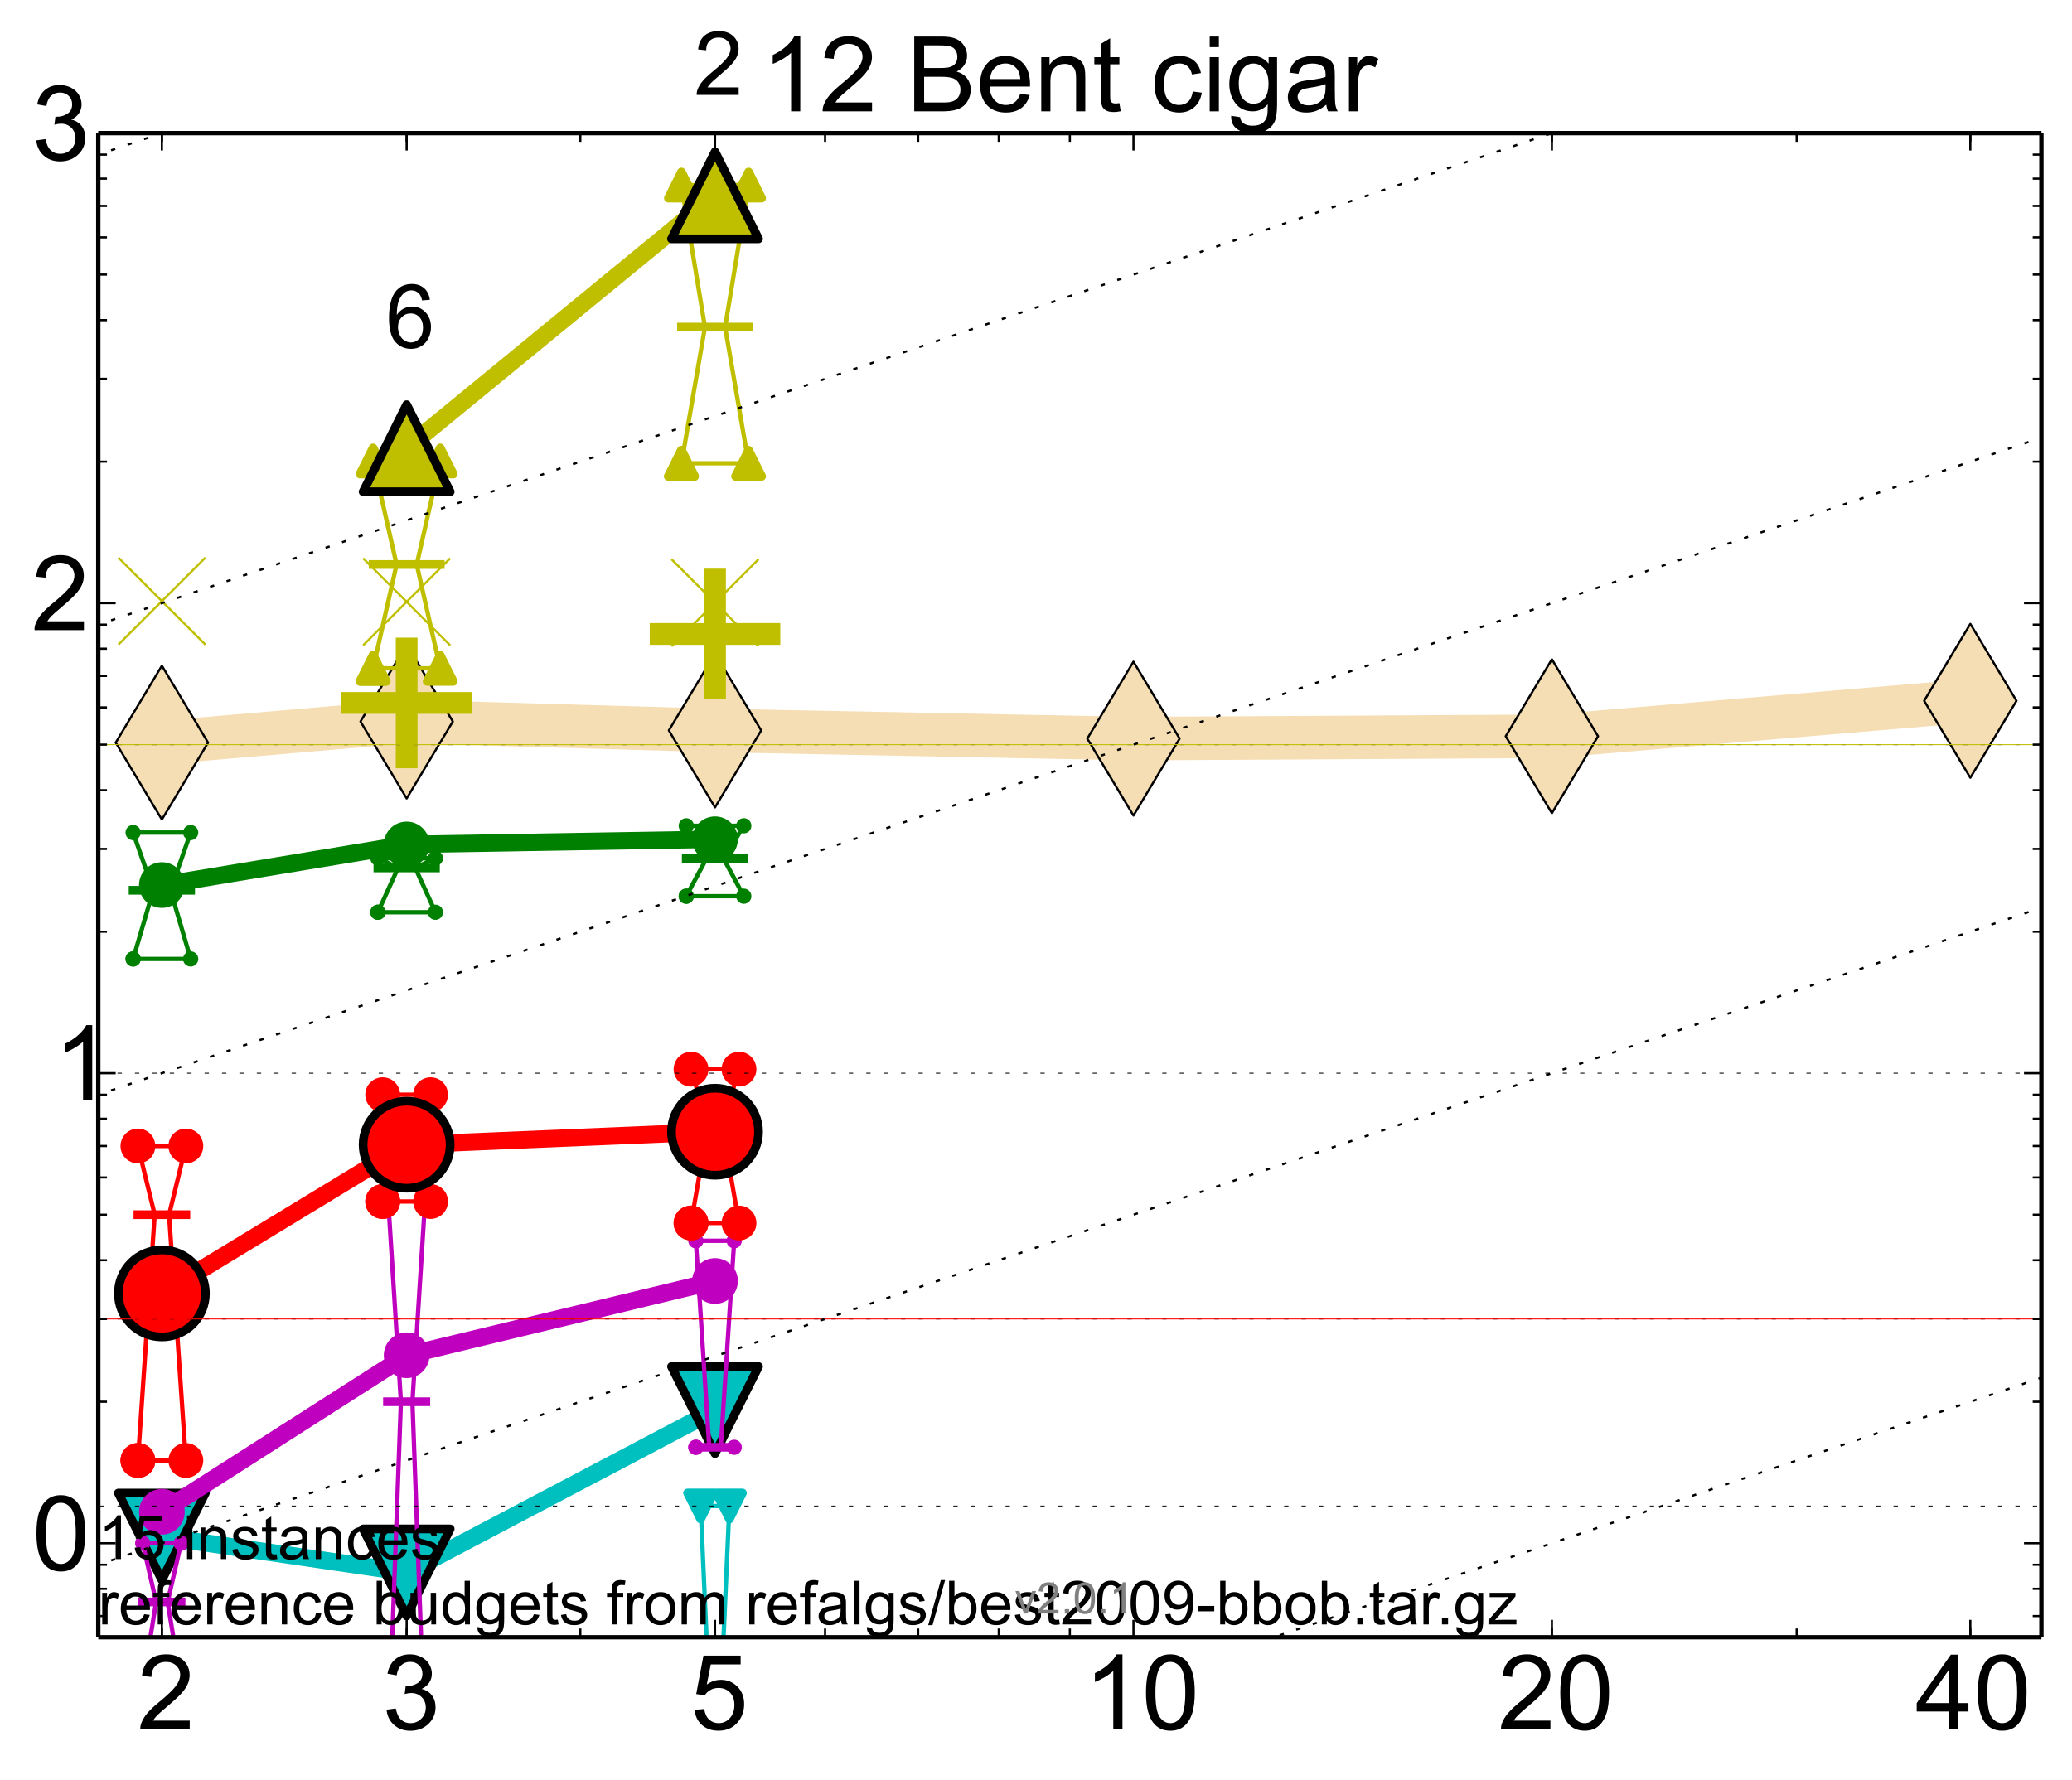 <?xml version="1.0" encoding="utf-8" standalone="no"?>
<!DOCTYPE svg PUBLIC "-//W3C//DTD SVG 1.1//EN"
  "http://www.w3.org/Graphics/SVG/1.1/DTD/svg11.dtd">
<!-- Created with matplotlib (http://matplotlib.org/) -->
<svg height="409pt" version="1.1" viewBox="0 0 476 409" width="476pt" xmlns="http://www.w3.org/2000/svg" xmlns:xlink="http://www.w3.org/1999/xlink">
 <defs>
  <style type="text/css">
*{stroke-linecap:butt;stroke-linejoin:round;}
  </style>
 </defs>
 <g id="figure_1">
  <g id="patch_1">
   <path d="
M0 409.329
L476.178 409.329
L476.178 0
L0 0
z
" style="fill:#ffffff;"/>
  </g>
  <g id="axes_1">
   <g id="patch_2">
    <path d="
M22.578 376.18
L468.977 376.18
L468.977 30.58
L22.578 30.58
z
" style="fill:#ffffff;"/>
   </g>
   <g id="line2d_1">
    <path clip-path="url(#pddc8692e71)" d="
M37.189 170.624
L93.42 165.776
L164.262 167.83
L260.389 169.705
L356.516 169.161
L452.643 161.02" style="fill:none;stroke:#f5deb3;stroke-linecap:square;stroke-width:10;"/>
    <defs>
     <path d="
M-8.32667e-16 17.678
L10.607 0
L9.4369e-16 -17.678
L-10.607 -3.55271e-15
z
" id="m1b483a9f33" style="stroke:#000000;stroke-linejoin:miter;stroke-width:0.5;"/>
    </defs>
    <g clip-path="url(#pddc8692e71)">
     <use style="fill:#f5deb3;stroke:#000000;stroke-linejoin:miter;stroke-width:0.5;" x="37.189" xlink:href="#m1b483a9f33" y="170.624"/>
     <use style="fill:#f5deb3;stroke:#000000;stroke-linejoin:miter;stroke-width:0.5;" x="93.42" xlink:href="#m1b483a9f33" y="165.776"/>
     <use style="fill:#f5deb3;stroke:#000000;stroke-linejoin:miter;stroke-width:0.5;" x="164.262" xlink:href="#m1b483a9f33" y="167.83"/>
     <use style="fill:#f5deb3;stroke:#000000;stroke-linejoin:miter;stroke-width:0.5;" x="260.389" xlink:href="#m1b483a9f33" y="169.705"/>
     <use style="fill:#f5deb3;stroke:#000000;stroke-linejoin:miter;stroke-width:0.5;" x="356.516" xlink:href="#m1b483a9f33" y="169.161"/>
     <use style="fill:#f5deb3;stroke:#000000;stroke-linejoin:miter;stroke-width:0.5;" x="452.643" xlink:href="#m1b483a9f33" y="161.02"/>
    </g>
   </g>
   <g id="line2d_2">
    <defs>
     <path d="
M-15 0
L15 0
M0 15
L0 -15" id="m87e8ae87dc" style="stroke:#bfbf00;stroke-width:5;"/>
    </defs>
    <g clip-path="url(#pddc8692e71)">
     <use style="fill:#bfbf00;stroke:#bfbf00;stroke-width:5;" x="93.42" xlink:href="#m87e8ae87dc" y="161.509"/>
    </g>
   </g>
   <g id="line2d_3">
    <g clip-path="url(#pddc8692e71)">
     <use style="fill:#bfbf00;stroke:#bfbf00;stroke-width:5;" x="164.262" xlink:href="#m87e8ae87dc" y="145.654"/>
    </g>
   </g>
   <g id="line2d_4">
    <path clip-path="url(#pddc8692e71)" d="
M33.885 387.091
L36.198 387.091
L33.885 387.091
L40.494 387.091
L38.18 387.091
L40.494 387.091
L33.885 387.091" style="fill:none;stroke:#00bfbf;stroke-linecap:square;"/>
    <defs>
     <path d="
M0 0
L0 0
L0 0
z
" id="m9ac02d4b70" style="stroke:#00bfbf;stroke-linejoin:miter;stroke-width:2;"/>
    </defs>
    <g clip-path="url(#pddc8692e71)">
     <use style="fill:#00bfbf;stroke:#00bfbf;stroke-linejoin:miter;stroke-width:2;" x="33.885" xlink:href="#m9ac02d4b70" y="387.091"/>
     <use style="fill:#00bfbf;stroke:#00bfbf;stroke-linejoin:miter;stroke-width:2;" x="36.198" xlink:href="#m9ac02d4b70" y="387.091"/>
     <use style="fill:#00bfbf;stroke:#00bfbf;stroke-linejoin:miter;stroke-width:2;" x="33.885" xlink:href="#m9ac02d4b70" y="387.091"/>
     <use style="fill:#00bfbf;stroke:#00bfbf;stroke-linejoin:miter;stroke-width:2;" x="40.494" xlink:href="#m9ac02d4b70" y="387.091"/>
     <use style="fill:#00bfbf;stroke:#00bfbf;stroke-linejoin:miter;stroke-width:2;" x="38.18" xlink:href="#m9ac02d4b70" y="387.091"/>
     <use style="fill:#00bfbf;stroke:#00bfbf;stroke-linejoin:miter;stroke-width:2;" x="40.494" xlink:href="#m9ac02d4b70" y="387.091"/>
     <use style="fill:#00bfbf;stroke:#00bfbf;stroke-linejoin:miter;stroke-width:2;" x="33.885" xlink:href="#m9ac02d4b70" y="387.091"/>
    </g>
   </g>
   <g id="line2d_5">
    <path clip-path="url(#pddc8692e71)" d="
M33.885 387.091
L40.494 387.091
L40.494 387.091
L33.885 387.091
L33.885 387.091" style="fill:none;"/>
    <defs>
     <path d="
M-3.67394e-16 3
L3 -3
L-3 -3
z
" id="mf178d8dd23" style="stroke:#00bfbf;stroke-linejoin:miter;stroke-width:2;"/>
    </defs>
    <g clip-path="url(#pddc8692e71)">
     <use style="fill:#00bfbf;stroke:#00bfbf;stroke-linejoin:miter;stroke-width:2;" x="33.885" xlink:href="#mf178d8dd23" y="387.091"/>
     <use style="fill:#00bfbf;stroke:#00bfbf;stroke-linejoin:miter;stroke-width:2;" x="40.494" xlink:href="#mf178d8dd23" y="387.091"/>
     <use style="fill:#00bfbf;stroke:#00bfbf;stroke-linejoin:miter;stroke-width:2;" x="40.494" xlink:href="#mf178d8dd23" y="387.091"/>
     <use style="fill:#00bfbf;stroke:#00bfbf;stroke-linejoin:miter;stroke-width:2;" x="33.885" xlink:href="#mf178d8dd23" y="387.091"/>
     <use style="fill:#00bfbf;stroke:#00bfbf;stroke-linejoin:miter;stroke-width:2;" x="33.885" xlink:href="#mf178d8dd23" y="387.091"/>
    </g>
   </g>
   <g id="line2d_6">
    <path clip-path="url(#pddc8692e71)" d="
M33.885 387.091
L40.494 387.091" style="fill:none;stroke:#00bfbf;stroke-linecap:square;stroke-width:2;"/>
    <g clip-path="url(#pddc8692e71)">
     <use style="fill:#00bfbf;stroke:#00bfbf;stroke-linejoin:miter;stroke-width:2;" x="33.885" xlink:href="#m9ac02d4b70" y="387.091"/>
     <use style="fill:#00bfbf;stroke:#00bfbf;stroke-linejoin:miter;stroke-width:2;" x="40.494" xlink:href="#m9ac02d4b70" y="387.091"/>
    </g>
   </g>
   <g id="line2d_7">
    <path clip-path="url(#pddc8692e71)" d="
M90.115 406.109
L92.428 406.109
L90.115 406.109
L96.724 406.109
L94.411 406.109
L96.724 406.109
L90.115 406.109" style="fill:none;stroke:#00bfbf;stroke-linecap:square;"/>
    <g clip-path="url(#pddc8692e71)">
     <use style="fill:#00bfbf;stroke:#00bfbf;stroke-linejoin:miter;stroke-width:2;" x="90.115" xlink:href="#m9ac02d4b70" y="406.109"/>
     <use style="fill:#00bfbf;stroke:#00bfbf;stroke-linejoin:miter;stroke-width:2;" x="92.428" xlink:href="#m9ac02d4b70" y="406.109"/>
     <use style="fill:#00bfbf;stroke:#00bfbf;stroke-linejoin:miter;stroke-width:2;" x="90.115" xlink:href="#m9ac02d4b70" y="406.109"/>
     <use style="fill:#00bfbf;stroke:#00bfbf;stroke-linejoin:miter;stroke-width:2;" x="96.724" xlink:href="#m9ac02d4b70" y="406.109"/>
     <use style="fill:#00bfbf;stroke:#00bfbf;stroke-linejoin:miter;stroke-width:2;" x="94.411" xlink:href="#m9ac02d4b70" y="406.109"/>
     <use style="fill:#00bfbf;stroke:#00bfbf;stroke-linejoin:miter;stroke-width:2;" x="96.724" xlink:href="#m9ac02d4b70" y="406.109"/>
     <use style="fill:#00bfbf;stroke:#00bfbf;stroke-linejoin:miter;stroke-width:2;" x="90.115" xlink:href="#m9ac02d4b70" y="406.109"/>
    </g>
   </g>
   <g id="line2d_8">
    <path clip-path="url(#pddc8692e71)" d="
M90.115 406.109
L96.724 406.109
L96.724 406.109
L90.115 406.109
L90.115 406.109" style="fill:none;"/>
    <g clip-path="url(#pddc8692e71)">
     <use style="fill:#00bfbf;stroke:#00bfbf;stroke-linejoin:miter;stroke-width:2;" x="90.115" xlink:href="#mf178d8dd23" y="406.109"/>
     <use style="fill:#00bfbf;stroke:#00bfbf;stroke-linejoin:miter;stroke-width:2;" x="96.724" xlink:href="#mf178d8dd23" y="406.109"/>
     <use style="fill:#00bfbf;stroke:#00bfbf;stroke-linejoin:miter;stroke-width:2;" x="96.724" xlink:href="#mf178d8dd23" y="406.109"/>
     <use style="fill:#00bfbf;stroke:#00bfbf;stroke-linejoin:miter;stroke-width:2;" x="90.115" xlink:href="#mf178d8dd23" y="406.109"/>
     <use style="fill:#00bfbf;stroke:#00bfbf;stroke-linejoin:miter;stroke-width:2;" x="90.115" xlink:href="#mf178d8dd23" y="406.109"/>
    </g>
   </g>
   <g id="line2d_9">
    <path clip-path="url(#pddc8692e71)" d="
M90.115 406.109
L96.724 406.109" style="fill:none;stroke:#00bfbf;stroke-linecap:square;stroke-width:2;"/>
    <g clip-path="url(#pddc8692e71)">
     <use style="fill:#00bfbf;stroke:#00bfbf;stroke-linejoin:miter;stroke-width:2;" x="90.115" xlink:href="#m9ac02d4b70" y="406.109"/>
     <use style="fill:#00bfbf;stroke:#00bfbf;stroke-linejoin:miter;stroke-width:2;" x="96.724" xlink:href="#m9ac02d4b70" y="406.109"/>
    </g>
   </g>
   <g id="line2d_10">
    <path clip-path="url(#pddc8692e71)" d="
M160.958 430.069
M162.362 410.329
L163.271 397.557
L160.958 346.028
L167.567 346.028
L165.253 397.557
L166.162 410.329" style="fill:none;stroke:#00bfbf;stroke-linecap:square;"/>
    <g clip-path="url(#pddc8692e71)">
     <use style="fill:#00bfbf;stroke:#00bfbf;stroke-linejoin:miter;stroke-width:2;" x="160.958" xlink:href="#m9ac02d4b70" y="430.069"/>
     <use style="fill:#00bfbf;stroke:#00bfbf;stroke-linejoin:miter;stroke-width:2;" x="163.271" xlink:href="#m9ac02d4b70" y="397.557"/>
     <use style="fill:#00bfbf;stroke:#00bfbf;stroke-linejoin:miter;stroke-width:2;" x="160.958" xlink:href="#m9ac02d4b70" y="346.028"/>
     <use style="fill:#00bfbf;stroke:#00bfbf;stroke-linejoin:miter;stroke-width:2;" x="167.567" xlink:href="#m9ac02d4b70" y="346.028"/>
     <use style="fill:#00bfbf;stroke:#00bfbf;stroke-linejoin:miter;stroke-width:2;" x="165.253" xlink:href="#m9ac02d4b70" y="397.557"/>
     <use style="fill:#00bfbf;stroke:#00bfbf;stroke-linejoin:miter;stroke-width:2;" x="167.567" xlink:href="#m9ac02d4b70" y="430.069"/>
     <use style="fill:#00bfbf;stroke:#00bfbf;stroke-linejoin:miter;stroke-width:2;" x="160.958" xlink:href="#m9ac02d4b70" y="430.069"/>
    </g>
   </g>
   <g id="line2d_11">
    <path clip-path="url(#pddc8692e71)" d="
M160.958 430.069
M167.567 410.329
L167.567 346.028
L160.958 346.028
L160.958 410.329" style="fill:none;"/>
    <g clip-path="url(#pddc8692e71)">
     <use style="fill:#00bfbf;stroke:#00bfbf;stroke-linejoin:miter;stroke-width:2;" x="160.958" xlink:href="#mf178d8dd23" y="430.069"/>
     <use style="fill:#00bfbf;stroke:#00bfbf;stroke-linejoin:miter;stroke-width:2;" x="167.567" xlink:href="#mf178d8dd23" y="430.069"/>
     <use style="fill:#00bfbf;stroke:#00bfbf;stroke-linejoin:miter;stroke-width:2;" x="167.567" xlink:href="#mf178d8dd23" y="346.028"/>
     <use style="fill:#00bfbf;stroke:#00bfbf;stroke-linejoin:miter;stroke-width:2;" x="160.958" xlink:href="#mf178d8dd23" y="346.028"/>
     <use style="fill:#00bfbf;stroke:#00bfbf;stroke-linejoin:miter;stroke-width:2;" x="160.958" xlink:href="#mf178d8dd23" y="430.069"/>
    </g>
   </g>
   <g id="line2d_12">
    <path clip-path="url(#pddc8692e71)" d="
M160.958 397.557
L167.567 397.557" style="fill:none;stroke:#00bfbf;stroke-linecap:square;stroke-width:2;"/>
    <g clip-path="url(#pddc8692e71)">
     <use style="fill:#00bfbf;stroke:#00bfbf;stroke-linejoin:miter;stroke-width:2;" x="160.958" xlink:href="#m9ac02d4b70" y="397.557"/>
     <use style="fill:#00bfbf;stroke:#00bfbf;stroke-linejoin:miter;stroke-width:2;" x="167.567" xlink:href="#m9ac02d4b70" y="397.557"/>
    </g>
   </g>
   <g id="line2d_13">
    <path clip-path="url(#pddc8692e71)" d="
M37.189 353.042
L93.42 361.292" style="fill:none;stroke:#00bfbf;stroke-linecap:square;stroke-width:4;"/>
    <defs>
     <path d="
M0 0
L0 0
L0 0
z
" id="m54bff36147" style="stroke:#000000;stroke-linejoin:miter;stroke-width:2;"/>
    </defs>
    <g clip-path="url(#pddc8692e71)">
     <use style="fill:#00bfbf;stroke:#000000;stroke-linejoin:miter;stroke-width:2;" x="37.189" xlink:href="#m54bff36147" y="353.042"/>
     <use style="fill:#00bfbf;stroke:#000000;stroke-linejoin:miter;stroke-width:2;" x="93.42" xlink:href="#m54bff36147" y="361.292"/>
    </g>
   </g>
   <g id="line2d_14">
    <path clip-path="url(#pddc8692e71)" d="
M93.42 361.292
L164.262 323.983" style="fill:none;stroke:#00bfbf;stroke-linecap:square;stroke-width:4;"/>
    <g clip-path="url(#pddc8692e71)">
     <use style="fill:#00bfbf;stroke:#000000;stroke-linejoin:miter;stroke-width:2;" x="93.42" xlink:href="#m54bff36147" y="361.292"/>
     <use style="fill:#00bfbf;stroke:#000000;stroke-linejoin:miter;stroke-width:2;" x="164.262" xlink:href="#m54bff36147" y="323.983"/>
    </g>
   </g>
   <g id="line2d_15">
    <path clip-path="url(#pddc8692e71)" d="
M37.189 353.042
L93.42 361.292
L164.262 323.983" style="fill:none;"/>
    <defs>
     <path d="
M-1.22465e-15 10
L10 -10
L-10 -10
z
" id="m3e14c286d9" style="stroke:#000000;stroke-linejoin:miter;stroke-width:2;"/>
    </defs>
    <g clip-path="url(#pddc8692e71)">
     <use style="fill:#00bfbf;stroke:#000000;stroke-linejoin:miter;stroke-width:2;" x="37.189" xlink:href="#m3e14c286d9" y="353.042"/>
     <use style="fill:#00bfbf;stroke:#000000;stroke-linejoin:miter;stroke-width:2;" x="93.42" xlink:href="#m3e14c286d9" y="361.292"/>
     <use style="fill:#00bfbf;stroke:#000000;stroke-linejoin:miter;stroke-width:2;" x="164.262" xlink:href="#m3e14c286d9" y="323.983"/>
    </g>
   </g>
   <g id="line2d_16">
    <path clip-path="url(#pddc8692e71)" d="
M32.783 387.091
L35.867 368.073
L32.783 354.58
L41.595 354.58
L38.511 368.073
L41.595 387.091
L32.783 387.091" style="fill:none;stroke:#bf00bf;stroke-linecap:square;"/>
    <defs>
     <path d="
M0 0
C0 0 0 0 0 0
C0 0 0 0 0 0
C0 0 0 0 0 0
C0 0 0 0 0 0
C0 0 0 0 0 0
C0 0 0 0 0 0
C0 0 0 0 0 0
C0 0 0 0 0 0
z
" id="ma7358f3653" style="stroke:#bf00bf;stroke-width:0.5;"/>
    </defs>
    <g clip-path="url(#pddc8692e71)">
     <use style="fill:#bf00bf;stroke:#bf00bf;stroke-width:0.5;" x="32.783" xlink:href="#ma7358f3653" y="387.091"/>
     <use style="fill:#bf00bf;stroke:#bf00bf;stroke-width:0.5;" x="35.867" xlink:href="#ma7358f3653" y="368.073"/>
     <use style="fill:#bf00bf;stroke:#bf00bf;stroke-width:0.5;" x="32.783" xlink:href="#ma7358f3653" y="354.58"/>
     <use style="fill:#bf00bf;stroke:#bf00bf;stroke-width:0.5;" x="41.595" xlink:href="#ma7358f3653" y="354.58"/>
     <use style="fill:#bf00bf;stroke:#bf00bf;stroke-width:0.5;" x="38.511" xlink:href="#ma7358f3653" y="368.073"/>
     <use style="fill:#bf00bf;stroke:#bf00bf;stroke-width:0.5;" x="41.595" xlink:href="#ma7358f3653" y="387.091"/>
     <use style="fill:#bf00bf;stroke:#bf00bf;stroke-width:0.5;" x="32.783" xlink:href="#ma7358f3653" y="387.091"/>
    </g>
   </g>
   <g id="line2d_17">
    <path clip-path="url(#pddc8692e71)" d="
M32.783 387.091
L41.595 387.091
L41.595 354.58
L32.783 354.58
L32.783 387.091" style="fill:none;"/>
    <defs>
     <path d="
M0 1.5
C0.398 1.5 0.779 1.342 1.061 1.061
C1.342 0.779 1.5 0.398 1.5 0
C1.5 -0.398 1.342 -0.779 1.061 -1.061
C0.779 -1.342 0.398 -1.5 0 -1.5
C-0.398 -1.5 -0.779 -1.342 -1.061 -1.061
C-1.342 -0.779 -1.5 -0.398 -1.5 0
C-1.5 0.398 -1.342 0.779 -1.061 1.061
C-0.779 1.342 -0.398 1.5 0 1.5
z
" id="m56b4842580" style="stroke:#bf00bf;stroke-width:0.5;"/>
    </defs>
    <g clip-path="url(#pddc8692e71)">
     <use style="fill:#bf00bf;stroke:#bf00bf;stroke-width:0.5;" x="32.783" xlink:href="#m56b4842580" y="387.091"/>
     <use style="fill:#bf00bf;stroke:#bf00bf;stroke-width:0.5;" x="41.595" xlink:href="#m56b4842580" y="387.091"/>
     <use style="fill:#bf00bf;stroke:#bf00bf;stroke-width:0.5;" x="41.595" xlink:href="#m56b4842580" y="354.58"/>
     <use style="fill:#bf00bf;stroke:#bf00bf;stroke-width:0.5;" x="32.783" xlink:href="#m56b4842580" y="354.58"/>
     <use style="fill:#bf00bf;stroke:#bf00bf;stroke-width:0.5;" x="32.783" xlink:href="#m56b4842580" y="387.091"/>
    </g>
   </g>
   <g id="line2d_18">
    <path clip-path="url(#pddc8692e71)" d="
M32.783 368.073
L41.595 368.073" style="fill:none;stroke:#bf00bf;stroke-linecap:square;stroke-width:2;"/>
    <g clip-path="url(#pddc8692e71)">
     <use style="fill:#bf00bf;stroke:#bf00bf;stroke-width:0.5;" x="32.783" xlink:href="#ma7358f3653" y="368.073"/>
     <use style="fill:#bf00bf;stroke:#bf00bf;stroke-width:0.5;" x="41.595" xlink:href="#ma7358f3653" y="368.073"/>
    </g>
   </g>
   <g id="line2d_19">
    <path clip-path="url(#pddc8692e71)" d="
M89.014 406.109
L92.098 322.069
L89.014 273.22
L97.826 273.22
L94.742 322.069
L97.826 406.109
L89.014 406.109" style="fill:none;stroke:#bf00bf;stroke-linecap:square;"/>
    <g clip-path="url(#pddc8692e71)">
     <use style="fill:#bf00bf;stroke:#bf00bf;stroke-width:0.5;" x="89.014" xlink:href="#ma7358f3653" y="406.109"/>
     <use style="fill:#bf00bf;stroke:#bf00bf;stroke-width:0.5;" x="92.098" xlink:href="#ma7358f3653" y="322.069"/>
     <use style="fill:#bf00bf;stroke:#bf00bf;stroke-width:0.5;" x="89.014" xlink:href="#ma7358f3653" y="273.22"/>
     <use style="fill:#bf00bf;stroke:#bf00bf;stroke-width:0.5;" x="97.826" xlink:href="#ma7358f3653" y="273.22"/>
     <use style="fill:#bf00bf;stroke:#bf00bf;stroke-width:0.5;" x="94.742" xlink:href="#ma7358f3653" y="322.069"/>
     <use style="fill:#bf00bf;stroke:#bf00bf;stroke-width:0.5;" x="97.826" xlink:href="#ma7358f3653" y="406.109"/>
     <use style="fill:#bf00bf;stroke:#bf00bf;stroke-width:0.5;" x="89.014" xlink:href="#ma7358f3653" y="406.109"/>
    </g>
   </g>
   <g id="line2d_20">
    <path clip-path="url(#pddc8692e71)" d="
M89.014 406.109
L97.826 406.109
L97.826 273.22
L89.014 273.22
L89.014 406.109" style="fill:none;"/>
    <g clip-path="url(#pddc8692e71)">
     <use style="fill:#bf00bf;stroke:#bf00bf;stroke-width:0.5;" x="89.014" xlink:href="#m56b4842580" y="406.109"/>
     <use style="fill:#bf00bf;stroke:#bf00bf;stroke-width:0.5;" x="97.826" xlink:href="#m56b4842580" y="406.109"/>
     <use style="fill:#bf00bf;stroke:#bf00bf;stroke-width:0.5;" x="97.826" xlink:href="#m56b4842580" y="273.22"/>
     <use style="fill:#bf00bf;stroke:#bf00bf;stroke-width:0.5;" x="89.014" xlink:href="#m56b4842580" y="273.22"/>
     <use style="fill:#bf00bf;stroke:#bf00bf;stroke-width:0.5;" x="89.014" xlink:href="#m56b4842580" y="406.109"/>
    </g>
   </g>
   <g id="line2d_21">
    <path clip-path="url(#pddc8692e71)" d="
M89.014 322.069
L97.826 322.069" style="fill:none;stroke:#bf00bf;stroke-linecap:square;stroke-width:2;"/>
    <g clip-path="url(#pddc8692e71)">
     <use style="fill:#bf00bf;stroke:#bf00bf;stroke-width:0.5;" x="89.014" xlink:href="#ma7358f3653" y="322.069"/>
     <use style="fill:#bf00bf;stroke:#bf00bf;stroke-width:0.5;" x="97.826" xlink:href="#ma7358f3653" y="322.069"/>
    </g>
   </g>
   <g id="line2d_22">
    <path clip-path="url(#pddc8692e71)" d="
M159.856 332.535
L162.94 332.535
L159.856 285.087
L168.668 285.087
L165.584 332.535
L168.668 332.535
L159.856 332.535" style="fill:none;stroke:#bf00bf;stroke-linecap:square;"/>
    <g clip-path="url(#pddc8692e71)">
     <use style="fill:#bf00bf;stroke:#bf00bf;stroke-width:0.5;" x="159.856" xlink:href="#ma7358f3653" y="332.535"/>
     <use style="fill:#bf00bf;stroke:#bf00bf;stroke-width:0.5;" x="162.94" xlink:href="#ma7358f3653" y="332.535"/>
     <use style="fill:#bf00bf;stroke:#bf00bf;stroke-width:0.5;" x="159.856" xlink:href="#ma7358f3653" y="285.087"/>
     <use style="fill:#bf00bf;stroke:#bf00bf;stroke-width:0.5;" x="168.668" xlink:href="#ma7358f3653" y="285.087"/>
     <use style="fill:#bf00bf;stroke:#bf00bf;stroke-width:0.5;" x="165.584" xlink:href="#ma7358f3653" y="332.535"/>
     <use style="fill:#bf00bf;stroke:#bf00bf;stroke-width:0.5;" x="168.668" xlink:href="#ma7358f3653" y="332.535"/>
     <use style="fill:#bf00bf;stroke:#bf00bf;stroke-width:0.5;" x="159.856" xlink:href="#ma7358f3653" y="332.535"/>
    </g>
   </g>
   <g id="line2d_23">
    <path clip-path="url(#pddc8692e71)" d="
M159.856 332.535
L168.668 332.535
L168.668 285.087
L159.856 285.087
L159.856 332.535" style="fill:none;"/>
    <g clip-path="url(#pddc8692e71)">
     <use style="fill:#bf00bf;stroke:#bf00bf;stroke-width:0.5;" x="159.856" xlink:href="#m56b4842580" y="332.535"/>
     <use style="fill:#bf00bf;stroke:#bf00bf;stroke-width:0.5;" x="168.668" xlink:href="#m56b4842580" y="332.535"/>
     <use style="fill:#bf00bf;stroke:#bf00bf;stroke-width:0.5;" x="168.668" xlink:href="#m56b4842580" y="285.087"/>
     <use style="fill:#bf00bf;stroke:#bf00bf;stroke-width:0.5;" x="159.856" xlink:href="#m56b4842580" y="285.087"/>
     <use style="fill:#bf00bf;stroke:#bf00bf;stroke-width:0.5;" x="159.856" xlink:href="#m56b4842580" y="332.535"/>
    </g>
   </g>
   <g id="line2d_24">
    <path clip-path="url(#pddc8692e71)" d="
M159.856 332.535
L168.668 332.535" style="fill:none;stroke:#bf00bf;stroke-linecap:square;stroke-width:2;"/>
    <g clip-path="url(#pddc8692e71)">
     <use style="fill:#bf00bf;stroke:#bf00bf;stroke-width:0.5;" x="159.856" xlink:href="#ma7358f3653" y="332.535"/>
     <use style="fill:#bf00bf;stroke:#bf00bf;stroke-width:0.5;" x="168.668" xlink:href="#ma7358f3653" y="332.535"/>
    </g>
   </g>
   <g id="line2d_25">
    <path clip-path="url(#pddc8692e71)" d="
M37.189 347.35
L93.42 311.394" style="fill:none;stroke:#bf00bf;stroke-linecap:square;stroke-width:4;"/>
    <g clip-path="url(#pddc8692e71)">
     <use style="fill:#bf00bf;stroke:#bf00bf;stroke-width:0.5;" x="37.189" xlink:href="#ma7358f3653" y="347.35"/>
     <use style="fill:#bf00bf;stroke:#bf00bf;stroke-width:0.5;" x="93.42" xlink:href="#ma7358f3653" y="311.394"/>
    </g>
   </g>
   <g id="line2d_26">
    <path clip-path="url(#pddc8692e71)" d="
M93.42 311.394
L164.262 294.326" style="fill:none;stroke:#bf00bf;stroke-linecap:square;stroke-width:4;"/>
    <g clip-path="url(#pddc8692e71)">
     <use style="fill:#bf00bf;stroke:#bf00bf;stroke-width:0.5;" x="93.42" xlink:href="#ma7358f3653" y="311.394"/>
     <use style="fill:#bf00bf;stroke:#bf00bf;stroke-width:0.5;" x="164.262" xlink:href="#ma7358f3653" y="294.326"/>
    </g>
   </g>
   <g id="line2d_27">
    <path clip-path="url(#pddc8692e71)" d="
M37.189 347.35
L93.42 311.394
L164.262 294.326" style="fill:none;"/>
    <defs>
     <path d="
M0 5
C1.326 5 2.598 4.473 3.536 3.536
C4.473 2.598 5 1.326 5 0
C5 -1.326 4.473 -2.598 3.536 -3.536
C2.598 -4.473 1.326 -5 0 -5
C-1.326 -5 -2.598 -4.473 -3.536 -3.536
C-4.473 -2.598 -5 -1.326 -5 0
C-5 1.326 -4.473 2.598 -3.536 3.536
C-2.598 4.473 -1.326 5 0 5
z
" id="m536e98b0b7" style="stroke:#bf00bf;stroke-width:0.5;"/>
    </defs>
    <g clip-path="url(#pddc8692e71)">
     <use style="fill:#bf00bf;stroke:#bf00bf;stroke-width:0.5;" x="37.189" xlink:href="#m536e98b0b7" y="347.35"/>
     <use style="fill:#bf00bf;stroke:#bf00bf;stroke-width:0.5;" x="93.42" xlink:href="#m536e98b0b7" y="311.394"/>
     <use style="fill:#bf00bf;stroke:#bf00bf;stroke-width:0.5;" x="164.262" xlink:href="#m536e98b0b7" y="294.326"/>
    </g>
   </g>
   <g id="line2d_28">
    <path clip-path="url(#pddc8692e71)" d="
M31.682 335.562
L35.537 279.091
L31.682 263.309
L42.697 263.309
L38.841 279.091
L42.697 335.562
L31.682 335.562" style="fill:none;stroke:#ff0000;stroke-linecap:square;"/>
    <defs>
     <path d="
M0 0
C0 0 0 0 0 0
C0 0 0 0 0 0
C0 0 0 0 0 0
C0 0 0 0 0 0
C0 0 0 0 0 0
C0 0 0 0 0 0
C0 0 0 0 0 0
C0 0 0 0 0 0
z
" id="mf83d596818" style="stroke:#ff0000;stroke-width:2;"/>
    </defs>
    <g clip-path="url(#pddc8692e71)">
     <use style="fill:#ff0000;stroke:#ff0000;stroke-width:2;" x="31.682" xlink:href="#mf83d596818" y="335.562"/>
     <use style="fill:#ff0000;stroke:#ff0000;stroke-width:2;" x="35.537" xlink:href="#mf83d596818" y="279.091"/>
     <use style="fill:#ff0000;stroke:#ff0000;stroke-width:2;" x="31.682" xlink:href="#mf83d596818" y="263.309"/>
     <use style="fill:#ff0000;stroke:#ff0000;stroke-width:2;" x="42.697" xlink:href="#mf83d596818" y="263.309"/>
     <use style="fill:#ff0000;stroke:#ff0000;stroke-width:2;" x="38.841" xlink:href="#mf83d596818" y="279.091"/>
     <use style="fill:#ff0000;stroke:#ff0000;stroke-width:2;" x="42.697" xlink:href="#mf83d596818" y="335.562"/>
     <use style="fill:#ff0000;stroke:#ff0000;stroke-width:2;" x="31.682" xlink:href="#mf83d596818" y="335.562"/>
    </g>
   </g>
   <g id="line2d_29">
    <path clip-path="url(#pddc8692e71)" d="
M31.682 335.562
L42.697 335.562
L42.697 263.309
L31.682 263.309
L31.682 335.562" style="fill:none;"/>
    <defs>
     <path d="
M0 3
C0.796 3 1.559 2.684 2.121 2.121
C2.684 1.559 3 0.796 3 0
C3 -0.796 2.684 -1.559 2.121 -2.121
C1.559 -2.684 0.796 -3 0 -3
C-0.796 -3 -1.559 -2.684 -2.121 -2.121
C-2.684 -1.559 -3 -0.796 -3 0
C-3 0.796 -2.684 1.559 -2.121 2.121
C-1.559 2.684 -0.796 3 0 3
z
" id="m6d6f70f495" style="stroke:#ff0000;stroke-width:2;"/>
    </defs>
    <g clip-path="url(#pddc8692e71)">
     <use style="fill:#ff0000;stroke:#ff0000;stroke-width:2;" x="31.682" xlink:href="#m6d6f70f495" y="335.562"/>
     <use style="fill:#ff0000;stroke:#ff0000;stroke-width:2;" x="42.697" xlink:href="#m6d6f70f495" y="335.562"/>
     <use style="fill:#ff0000;stroke:#ff0000;stroke-width:2;" x="42.697" xlink:href="#m6d6f70f495" y="263.309"/>
     <use style="fill:#ff0000;stroke:#ff0000;stroke-width:2;" x="31.682" xlink:href="#m6d6f70f495" y="263.309"/>
     <use style="fill:#ff0000;stroke:#ff0000;stroke-width:2;" x="31.682" xlink:href="#m6d6f70f495" y="335.562"/>
    </g>
   </g>
   <g id="line2d_30">
    <path clip-path="url(#pddc8692e71)" d="
M31.682 279.091
L42.697 279.091" style="fill:none;stroke:#ff0000;stroke-linecap:square;stroke-width:2;"/>
    <g clip-path="url(#pddc8692e71)">
     <use style="fill:#ff0000;stroke:#ff0000;stroke-width:2;" x="31.682" xlink:href="#mf83d596818" y="279.091"/>
     <use style="fill:#ff0000;stroke:#ff0000;stroke-width:2;" x="42.697" xlink:href="#mf83d596818" y="279.091"/>
    </g>
   </g>
   <g id="line2d_31">
    <path clip-path="url(#pddc8692e71)" d="
M87.912 276.064
L91.768 268.004
L87.912 251.522
L98.927 251.522
L95.072 268.004
L98.927 276.064
L87.912 276.064" style="fill:none;stroke:#ff0000;stroke-linecap:square;"/>
    <g clip-path="url(#pddc8692e71)">
     <use style="fill:#ff0000;stroke:#ff0000;stroke-width:2;" x="87.912" xlink:href="#mf83d596818" y="276.064"/>
     <use style="fill:#ff0000;stroke:#ff0000;stroke-width:2;" x="91.768" xlink:href="#mf83d596818" y="268.004"/>
     <use style="fill:#ff0000;stroke:#ff0000;stroke-width:2;" x="87.912" xlink:href="#mf83d596818" y="251.522"/>
     <use style="fill:#ff0000;stroke:#ff0000;stroke-width:2;" x="98.927" xlink:href="#mf83d596818" y="251.522"/>
     <use style="fill:#ff0000;stroke:#ff0000;stroke-width:2;" x="95.072" xlink:href="#mf83d596818" y="268.004"/>
     <use style="fill:#ff0000;stroke:#ff0000;stroke-width:2;" x="98.927" xlink:href="#mf83d596818" y="276.064"/>
     <use style="fill:#ff0000;stroke:#ff0000;stroke-width:2;" x="87.912" xlink:href="#mf83d596818" y="276.064"/>
    </g>
   </g>
   <g id="line2d_32">
    <path clip-path="url(#pddc8692e71)" d="
M87.912 276.064
L98.927 276.064
L98.927 251.522
L87.912 251.522
L87.912 276.064" style="fill:none;"/>
    <g clip-path="url(#pddc8692e71)">
     <use style="fill:#ff0000;stroke:#ff0000;stroke-width:2;" x="87.912" xlink:href="#m6d6f70f495" y="276.064"/>
     <use style="fill:#ff0000;stroke:#ff0000;stroke-width:2;" x="98.927" xlink:href="#m6d6f70f495" y="276.064"/>
     <use style="fill:#ff0000;stroke:#ff0000;stroke-width:2;" x="98.927" xlink:href="#m6d6f70f495" y="251.522"/>
     <use style="fill:#ff0000;stroke:#ff0000;stroke-width:2;" x="87.912" xlink:href="#m6d6f70f495" y="251.522"/>
     <use style="fill:#ff0000;stroke:#ff0000;stroke-width:2;" x="87.912" xlink:href="#m6d6f70f495" y="276.064"/>
    </g>
   </g>
   <g id="line2d_33">
    <path clip-path="url(#pddc8692e71)" d="
M87.912 268.004
L98.927 268.004" style="fill:none;stroke:#ff0000;stroke-linecap:square;stroke-width:2;"/>
    <g clip-path="url(#pddc8692e71)">
     <use style="fill:#ff0000;stroke:#ff0000;stroke-width:2;" x="87.912" xlink:href="#mf83d596818" y="268.004"/>
     <use style="fill:#ff0000;stroke:#ff0000;stroke-width:2;" x="98.927" xlink:href="#mf83d596818" y="268.004"/>
    </g>
   </g>
   <g id="line2d_34">
    <path clip-path="url(#pddc8692e71)" d="
M158.755 281.006
L162.61 258.839
L158.755 245.651
L169.77 245.651
L165.914 258.839
L169.77 281.006
L158.755 281.006" style="fill:none;stroke:#ff0000;stroke-linecap:square;"/>
    <g clip-path="url(#pddc8692e71)">
     <use style="fill:#ff0000;stroke:#ff0000;stroke-width:2;" x="158.755" xlink:href="#mf83d596818" y="281.006"/>
     <use style="fill:#ff0000;stroke:#ff0000;stroke-width:2;" x="162.61" xlink:href="#mf83d596818" y="258.839"/>
     <use style="fill:#ff0000;stroke:#ff0000;stroke-width:2;" x="158.755" xlink:href="#mf83d596818" y="245.651"/>
     <use style="fill:#ff0000;stroke:#ff0000;stroke-width:2;" x="169.77" xlink:href="#mf83d596818" y="245.651"/>
     <use style="fill:#ff0000;stroke:#ff0000;stroke-width:2;" x="165.914" xlink:href="#mf83d596818" y="258.839"/>
     <use style="fill:#ff0000;stroke:#ff0000;stroke-width:2;" x="169.77" xlink:href="#mf83d596818" y="281.006"/>
     <use style="fill:#ff0000;stroke:#ff0000;stroke-width:2;" x="158.755" xlink:href="#mf83d596818" y="281.006"/>
    </g>
   </g>
   <g id="line2d_35">
    <path clip-path="url(#pddc8692e71)" d="
M158.755 281.006
L169.77 281.006
L169.77 245.651
L158.755 245.651
L158.755 281.006" style="fill:none;"/>
    <g clip-path="url(#pddc8692e71)">
     <use style="fill:#ff0000;stroke:#ff0000;stroke-width:2;" x="158.755" xlink:href="#m6d6f70f495" y="281.006"/>
     <use style="fill:#ff0000;stroke:#ff0000;stroke-width:2;" x="169.77" xlink:href="#m6d6f70f495" y="281.006"/>
     <use style="fill:#ff0000;stroke:#ff0000;stroke-width:2;" x="169.77" xlink:href="#m6d6f70f495" y="245.651"/>
     <use style="fill:#ff0000;stroke:#ff0000;stroke-width:2;" x="158.755" xlink:href="#m6d6f70f495" y="245.651"/>
     <use style="fill:#ff0000;stroke:#ff0000;stroke-width:2;" x="158.755" xlink:href="#m6d6f70f495" y="281.006"/>
    </g>
   </g>
   <g id="line2d_36">
    <path clip-path="url(#pddc8692e71)" d="
M158.755 258.839
L169.77 258.839" style="fill:none;stroke:#ff0000;stroke-linecap:square;stroke-width:2;"/>
    <g clip-path="url(#pddc8692e71)">
     <use style="fill:#ff0000;stroke:#ff0000;stroke-width:2;" x="158.755" xlink:href="#mf83d596818" y="258.839"/>
     <use style="fill:#ff0000;stroke:#ff0000;stroke-width:2;" x="169.77" xlink:href="#mf83d596818" y="258.839"/>
    </g>
   </g>
   <g id="line2d_37">
    <path clip-path="url(#pddc8692e71)" d="
M37.189 297.18
L93.42 263.012" style="fill:none;stroke:#ff0000;stroke-linecap:square;stroke-width:4;"/>
    <defs>
     <path d="
M0 0
C0 0 0 0 0 0
C0 0 0 0 0 0
C0 0 0 0 0 0
C0 0 0 0 0 0
C0 0 0 0 0 0
C0 0 0 0 0 0
C0 0 0 0 0 0
C0 0 0 0 0 0
z
" id="m4b89fe922e" style="stroke:#000000;stroke-width:2;"/>
    </defs>
    <g clip-path="url(#pddc8692e71)">
     <use style="fill:#ff0000;stroke:#000000;stroke-width:2;" x="37.189" xlink:href="#m4b89fe922e" y="297.18"/>
     <use style="fill:#ff0000;stroke:#000000;stroke-width:2;" x="93.42" xlink:href="#m4b89fe922e" y="263.012"/>
    </g>
   </g>
   <g id="line2d_38">
    <path clip-path="url(#pddc8692e71)" d="
M93.42 263.012
L164.262 260.032" style="fill:none;stroke:#ff0000;stroke-linecap:square;stroke-width:4;"/>
    <g clip-path="url(#pddc8692e71)">
     <use style="fill:#ff0000;stroke:#000000;stroke-width:2;" x="93.42" xlink:href="#m4b89fe922e" y="263.012"/>
     <use style="fill:#ff0000;stroke:#000000;stroke-width:2;" x="164.262" xlink:href="#m4b89fe922e" y="260.032"/>
    </g>
   </g>
   <g id="line2d_39">
    <path clip-path="url(#pddc8692e71)" d="
M37.189 297.18
L93.42 263.012
L164.262 260.032" style="fill:none;"/>
    <defs>
     <path d="
M0 10
C2.652 10 5.196 8.946 7.071 7.071
C8.946 5.196 10 2.652 10 0
C10 -2.652 8.946 -5.196 7.071 -7.071
C5.196 -8.946 2.652 -10 0 -10
C-2.652 -10 -5.196 -8.946 -7.071 -7.071
C-8.946 -5.196 -10 -2.652 -10 0
C-10 2.652 -8.946 5.196 -7.071 7.071
C-5.196 8.946 -2.652 10 0 10
z
" id="m1474c30724" style="stroke:#000000;stroke-width:2;"/>
    </defs>
    <g clip-path="url(#pddc8692e71)">
     <use style="fill:#ff0000;stroke:#000000;stroke-width:2;" x="37.189" xlink:href="#m1474c30724" y="297.18"/>
     <use style="fill:#ff0000;stroke:#000000;stroke-width:2;" x="93.42" xlink:href="#m1474c30724" y="263.012"/>
     <use style="fill:#ff0000;stroke:#000000;stroke-width:2;" x="164.262" xlink:href="#m1474c30724" y="260.032"/>
    </g>
   </g>
   <g id="line2d_40">
    <path clip-path="url(#pddc8692e71)" d="
M30.58 220.332
L35.206 204.55
L30.58 191.296
L43.798 191.296
L39.172 204.55
L43.798 220.332
L30.58 220.332" style="fill:none;stroke:#008000;stroke-linecap:square;"/>
    <defs>
     <path d="
M0 0
C0 0 0 0 0 0
C0 0 0 0 0 0
C0 0 0 0 0 0
C0 0 0 0 0 0
C0 0 0 0 0 0
C0 0 0 0 0 0
C0 0 0 0 0 0
C0 0 0 0 0 0
z
" id="mf3da2ae3b2" style="stroke:#008000;stroke-width:0.5;"/>
    </defs>
    <g clip-path="url(#pddc8692e71)">
     <use style="fill:#008000;stroke:#008000;stroke-width:0.5;" x="30.58" xlink:href="#mf3da2ae3b2" y="220.332"/>
     <use style="fill:#008000;stroke:#008000;stroke-width:0.5;" x="35.206" xlink:href="#mf3da2ae3b2" y="204.55"/>
     <use style="fill:#008000;stroke:#008000;stroke-width:0.5;" x="30.58" xlink:href="#mf3da2ae3b2" y="191.296"/>
     <use style="fill:#008000;stroke:#008000;stroke-width:0.5;" x="43.798" xlink:href="#mf3da2ae3b2" y="191.296"/>
     <use style="fill:#008000;stroke:#008000;stroke-width:0.5;" x="39.172" xlink:href="#mf3da2ae3b2" y="204.55"/>
     <use style="fill:#008000;stroke:#008000;stroke-width:0.5;" x="43.798" xlink:href="#mf3da2ae3b2" y="220.332"/>
     <use style="fill:#008000;stroke:#008000;stroke-width:0.5;" x="30.58" xlink:href="#mf3da2ae3b2" y="220.332"/>
    </g>
   </g>
   <g id="line2d_41">
    <path clip-path="url(#pddc8692e71)" d="
M30.58 220.332
L43.798 220.332
L43.798 191.296
L30.58 191.296
L30.58 220.332" style="fill:none;"/>
    <defs>
     <path d="
M0 1.5
C0.398 1.5 0.779 1.342 1.061 1.061
C1.342 0.779 1.5 0.398 1.5 0
C1.5 -0.398 1.342 -0.779 1.061 -1.061
C0.779 -1.342 0.398 -1.5 0 -1.5
C-0.398 -1.5 -0.779 -1.342 -1.061 -1.061
C-1.342 -0.779 -1.5 -0.398 -1.5 0
C-1.5 0.398 -1.342 0.779 -1.061 1.061
C-0.779 1.342 -0.398 1.5 0 1.5
z
" id="mb0b177905e" style="stroke:#008000;stroke-width:0.5;"/>
    </defs>
    <g clip-path="url(#pddc8692e71)">
     <use style="fill:#008000;stroke:#008000;stroke-width:0.5;" x="30.58" xlink:href="#mb0b177905e" y="220.332"/>
     <use style="fill:#008000;stroke:#008000;stroke-width:0.5;" x="43.798" xlink:href="#mb0b177905e" y="220.332"/>
     <use style="fill:#008000;stroke:#008000;stroke-width:0.5;" x="43.798" xlink:href="#mb0b177905e" y="191.296"/>
     <use style="fill:#008000;stroke:#008000;stroke-width:0.5;" x="30.58" xlink:href="#mb0b177905e" y="191.296"/>
     <use style="fill:#008000;stroke:#008000;stroke-width:0.5;" x="30.58" xlink:href="#mb0b177905e" y="220.332"/>
    </g>
   </g>
   <g id="line2d_42">
    <path clip-path="url(#pddc8692e71)" d="
M30.58 204.55
L43.798 204.55" style="fill:none;stroke:#008000;stroke-linecap:square;stroke-width:2;"/>
    <g clip-path="url(#pddc8692e71)">
     <use style="fill:#008000;stroke:#008000;stroke-width:0.5;" x="30.58" xlink:href="#mf3da2ae3b2" y="204.55"/>
     <use style="fill:#008000;stroke:#008000;stroke-width:0.5;" x="43.798" xlink:href="#mf3da2ae3b2" y="204.55"/>
    </g>
   </g>
   <g id="line2d_43">
    <path clip-path="url(#pddc8692e71)" d="
M86.811 209.598
L91.437 199.417
L86.811 197.183
L100.029 197.183
L95.403 199.417
L100.029 209.598
L86.811 209.598" style="fill:none;stroke:#008000;stroke-linecap:square;"/>
    <g clip-path="url(#pddc8692e71)">
     <use style="fill:#008000;stroke:#008000;stroke-width:0.5;" x="86.811" xlink:href="#mf3da2ae3b2" y="209.598"/>
     <use style="fill:#008000;stroke:#008000;stroke-width:0.5;" x="91.437" xlink:href="#mf3da2ae3b2" y="199.417"/>
     <use style="fill:#008000;stroke:#008000;stroke-width:0.5;" x="86.811" xlink:href="#mf3da2ae3b2" y="197.183"/>
     <use style="fill:#008000;stroke:#008000;stroke-width:0.5;" x="100.029" xlink:href="#mf3da2ae3b2" y="197.183"/>
     <use style="fill:#008000;stroke:#008000;stroke-width:0.5;" x="95.402" xlink:href="#mf3da2ae3b2" y="199.417"/>
     <use style="fill:#008000;stroke:#008000;stroke-width:0.5;" x="100.029" xlink:href="#mf3da2ae3b2" y="209.598"/>
     <use style="fill:#008000;stroke:#008000;stroke-width:0.5;" x="86.811" xlink:href="#mf3da2ae3b2" y="209.598"/>
    </g>
   </g>
   <g id="line2d_44">
    <path clip-path="url(#pddc8692e71)" d="
M86.811 209.598
L100.029 209.598
L100.029 197.183
L86.811 197.183
L86.811 209.598" style="fill:none;"/>
    <g clip-path="url(#pddc8692e71)">
     <use style="fill:#008000;stroke:#008000;stroke-width:0.5;" x="86.811" xlink:href="#mb0b177905e" y="209.598"/>
     <use style="fill:#008000;stroke:#008000;stroke-width:0.5;" x="100.029" xlink:href="#mb0b177905e" y="209.598"/>
     <use style="fill:#008000;stroke:#008000;stroke-width:0.5;" x="100.029" xlink:href="#mb0b177905e" y="197.183"/>
     <use style="fill:#008000;stroke:#008000;stroke-width:0.5;" x="86.811" xlink:href="#mb0b177905e" y="197.183"/>
     <use style="fill:#008000;stroke:#008000;stroke-width:0.5;" x="86.811" xlink:href="#mb0b177905e" y="209.598"/>
    </g>
   </g>
   <g id="line2d_45">
    <path clip-path="url(#pddc8692e71)" d="
M86.811 199.417
L100.029 199.417" style="fill:none;stroke:#008000;stroke-linecap:square;stroke-width:2;"/>
    <g clip-path="url(#pddc8692e71)">
     <use style="fill:#008000;stroke:#008000;stroke-width:0.5;" x="86.811" xlink:href="#mf3da2ae3b2" y="199.417"/>
     <use style="fill:#008000;stroke:#008000;stroke-width:0.5;" x="100.029" xlink:href="#mf3da2ae3b2" y="199.417"/>
    </g>
   </g>
   <g id="line2d_46">
    <path clip-path="url(#pddc8692e71)" d="
M157.653 205.91
L162.279 197.292
L157.653 189.735
L170.871 189.735
L166.245 197.292
L170.871 205.91
L157.653 205.91" style="fill:none;stroke:#008000;stroke-linecap:square;"/>
    <g clip-path="url(#pddc8692e71)">
     <use style="fill:#008000;stroke:#008000;stroke-width:0.5;" x="157.653" xlink:href="#mf3da2ae3b2" y="205.91"/>
     <use style="fill:#008000;stroke:#008000;stroke-width:0.5;" x="162.279" xlink:href="#mf3da2ae3b2" y="197.292"/>
     <use style="fill:#008000;stroke:#008000;stroke-width:0.5;" x="157.653" xlink:href="#mf3da2ae3b2" y="189.735"/>
     <use style="fill:#008000;stroke:#008000;stroke-width:0.5;" x="170.871" xlink:href="#mf3da2ae3b2" y="189.735"/>
     <use style="fill:#008000;stroke:#008000;stroke-width:0.5;" x="166.245" xlink:href="#mf3da2ae3b2" y="197.292"/>
     <use style="fill:#008000;stroke:#008000;stroke-width:0.5;" x="170.871" xlink:href="#mf3da2ae3b2" y="205.91"/>
     <use style="fill:#008000;stroke:#008000;stroke-width:0.5;" x="157.653" xlink:href="#mf3da2ae3b2" y="205.91"/>
    </g>
   </g>
   <g id="line2d_47">
    <path clip-path="url(#pddc8692e71)" d="
M157.653 205.91
L170.871 205.91
L170.871 189.735
L157.653 189.735
L157.653 205.91" style="fill:none;"/>
    <g clip-path="url(#pddc8692e71)">
     <use style="fill:#008000;stroke:#008000;stroke-width:0.5;" x="157.653" xlink:href="#mb0b177905e" y="205.91"/>
     <use style="fill:#008000;stroke:#008000;stroke-width:0.5;" x="170.871" xlink:href="#mb0b177905e" y="205.91"/>
     <use style="fill:#008000;stroke:#008000;stroke-width:0.5;" x="170.871" xlink:href="#mb0b177905e" y="189.735"/>
     <use style="fill:#008000;stroke:#008000;stroke-width:0.5;" x="157.653" xlink:href="#mb0b177905e" y="189.735"/>
     <use style="fill:#008000;stroke:#008000;stroke-width:0.5;" x="157.653" xlink:href="#mb0b177905e" y="205.91"/>
    </g>
   </g>
   <g id="line2d_48">
    <path clip-path="url(#pddc8692e71)" d="
M157.653 197.292
L170.871 197.292" style="fill:none;stroke:#008000;stroke-linecap:square;stroke-width:2;"/>
    <g clip-path="url(#pddc8692e71)">
     <use style="fill:#008000;stroke:#008000;stroke-width:0.5;" x="157.653" xlink:href="#mf3da2ae3b2" y="197.292"/>
     <use style="fill:#008000;stroke:#008000;stroke-width:0.5;" x="170.871" xlink:href="#mf3da2ae3b2" y="197.292"/>
    </g>
   </g>
   <g id="line2d_49">
    <path clip-path="url(#pddc8692e71)" d="
M37.189 203.353
L93.42 194.02" style="fill:none;stroke:#008000;stroke-linecap:square;stroke-width:4;"/>
    <g clip-path="url(#pddc8692e71)">
     <use style="fill:#008000;stroke:#008000;stroke-width:0.5;" x="37.189" xlink:href="#mf3da2ae3b2" y="203.353"/>
     <use style="fill:#008000;stroke:#008000;stroke-width:0.5;" x="93.42" xlink:href="#mf3da2ae3b2" y="194.02"/>
    </g>
   </g>
   <g id="line2d_50">
    <path clip-path="url(#pddc8692e71)" d="
M93.42 194.02
L164.262 192.832" style="fill:none;stroke:#008000;stroke-linecap:square;stroke-width:4;"/>
    <g clip-path="url(#pddc8692e71)">
     <use style="fill:#008000;stroke:#008000;stroke-width:0.5;" x="93.42" xlink:href="#mf3da2ae3b2" y="194.02"/>
     <use style="fill:#008000;stroke:#008000;stroke-width:0.5;" x="164.262" xlink:href="#mf3da2ae3b2" y="192.832"/>
    </g>
   </g>
   <g id="line2d_51">
    <path clip-path="url(#pddc8692e71)" d="
M37.189 203.353
L93.42 194.02
L164.262 192.832" style="fill:none;"/>
    <defs>
     <path d="
M0 5
C1.326 5 2.598 4.473 3.536 3.536
C4.473 2.598 5 1.326 5 0
C5 -1.326 4.473 -2.598 3.536 -3.536
C2.598 -4.473 1.326 -5 0 -5
C-1.326 -5 -2.598 -4.473 -3.536 -3.536
C-4.473 -2.598 -5 -1.326 -5 0
C-5 1.326 -4.473 2.598 -3.536 3.536
C-2.598 4.473 -1.326 5 0 5
z
" id="mcecd3d9643" style="stroke:#008000;stroke-width:0.5;"/>
    </defs>
    <g clip-path="url(#pddc8692e71)">
     <use style="fill:#008000;stroke:#008000;stroke-width:0.5;" x="37.189" xlink:href="#mcecd3d9643" y="203.353"/>
     <use style="fill:#008000;stroke:#008000;stroke-width:0.5;" x="93.42" xlink:href="#mcecd3d9643" y="194.02"/>
     <use style="fill:#008000;stroke:#008000;stroke-width:0.5;" x="164.262" xlink:href="#mcecd3d9643" y="192.832"/>
    </g>
   </g>
   <g id="line2d_52">
    <path clip-path="url(#pddc8692e71)" d="
M85.709 153.556
L91.107 129.704
L85.709 105.913
L101.13 105.913
L95.733 129.704
L101.13 153.556
L85.709 153.556" style="fill:none;stroke:#bfbf00;stroke-linecap:square;"/>
    <defs>
     <path d="
M0 0
L0 0
L0 0
z
" id="m305ae481a1" style="stroke:#bfbf00;stroke-linejoin:miter;stroke-width:2;"/>
    </defs>
    <g clip-path="url(#pddc8692e71)">
     <use style="fill:#bfbf00;stroke:#bfbf00;stroke-linejoin:miter;stroke-width:2;" x="85.709" xlink:href="#m305ae481a1" y="153.556"/>
     <use style="fill:#bfbf00;stroke:#bfbf00;stroke-linejoin:miter;stroke-width:2;" x="91.107" xlink:href="#m305ae481a1" y="129.704"/>
     <use style="fill:#bfbf00;stroke:#bfbf00;stroke-linejoin:miter;stroke-width:2;" x="85.709" xlink:href="#m305ae481a1" y="105.913"/>
     <use style="fill:#bfbf00;stroke:#bfbf00;stroke-linejoin:miter;stroke-width:2;" x="101.13" xlink:href="#m305ae481a1" y="105.913"/>
     <use style="fill:#bfbf00;stroke:#bfbf00;stroke-linejoin:miter;stroke-width:2;" x="95.733" xlink:href="#m305ae481a1" y="129.704"/>
     <use style="fill:#bfbf00;stroke:#bfbf00;stroke-linejoin:miter;stroke-width:2;" x="101.13" xlink:href="#m305ae481a1" y="153.556"/>
     <use style="fill:#bfbf00;stroke:#bfbf00;stroke-linejoin:miter;stroke-width:2;" x="85.709" xlink:href="#m305ae481a1" y="153.556"/>
    </g>
   </g>
   <g id="line2d_53">
    <path clip-path="url(#pddc8692e71)" d="
M85.709 153.556
L101.13 153.556
L101.13 105.913
L85.709 105.913
L85.709 153.556" style="fill:none;"/>
    <defs>
     <path d="
M0 -3
L-3 3
L3 3
z
" id="m7e6fbcf688" style="stroke:#bfbf00;stroke-linejoin:miter;stroke-width:2;"/>
    </defs>
    <g clip-path="url(#pddc8692e71)">
     <use style="fill:#bfbf00;stroke:#bfbf00;stroke-linejoin:miter;stroke-width:2;" x="85.709" xlink:href="#m7e6fbcf688" y="153.556"/>
     <use style="fill:#bfbf00;stroke:#bfbf00;stroke-linejoin:miter;stroke-width:2;" x="101.13" xlink:href="#m7e6fbcf688" y="153.556"/>
     <use style="fill:#bfbf00;stroke:#bfbf00;stroke-linejoin:miter;stroke-width:2;" x="101.13" xlink:href="#m7e6fbcf688" y="105.913"/>
     <use style="fill:#bfbf00;stroke:#bfbf00;stroke-linejoin:miter;stroke-width:2;" x="85.709" xlink:href="#m7e6fbcf688" y="105.913"/>
     <use style="fill:#bfbf00;stroke:#bfbf00;stroke-linejoin:miter;stroke-width:2;" x="85.709" xlink:href="#m7e6fbcf688" y="153.556"/>
    </g>
   </g>
   <g id="line2d_54">
    <path clip-path="url(#pddc8692e71)" d="
M85.709 129.704
L101.13 129.704" style="fill:none;stroke:#bfbf00;stroke-linecap:square;stroke-width:2;"/>
    <g clip-path="url(#pddc8692e71)">
     <use style="fill:#bfbf00;stroke:#bfbf00;stroke-linejoin:miter;stroke-width:2;" x="85.709" xlink:href="#m305ae481a1" y="129.704"/>
     <use style="fill:#bfbf00;stroke:#bfbf00;stroke-linejoin:miter;stroke-width:2;" x="101.13" xlink:href="#m305ae481a1" y="129.704"/>
    </g>
   </g>
   <g id="line2d_55">
    <path clip-path="url(#pddc8692e71)" d="
M156.552 106.445
L161.949 75.156
L156.552 42.523
L171.972 42.523
L166.575 75.156
L171.972 106.445
L156.552 106.445" style="fill:none;stroke:#bfbf00;stroke-linecap:square;"/>
    <g clip-path="url(#pddc8692e71)">
     <use style="fill:#bfbf00;stroke:#bfbf00;stroke-linejoin:miter;stroke-width:2;" x="156.552" xlink:href="#m305ae481a1" y="106.445"/>
     <use style="fill:#bfbf00;stroke:#bfbf00;stroke-linejoin:miter;stroke-width:2;" x="161.949" xlink:href="#m305ae481a1" y="75.156"/>
     <use style="fill:#bfbf00;stroke:#bfbf00;stroke-linejoin:miter;stroke-width:2;" x="156.552" xlink:href="#m305ae481a1" y="42.523"/>
     <use style="fill:#bfbf00;stroke:#bfbf00;stroke-linejoin:miter;stroke-width:2;" x="171.972" xlink:href="#m305ae481a1" y="42.523"/>
     <use style="fill:#bfbf00;stroke:#bfbf00;stroke-linejoin:miter;stroke-width:2;" x="166.575" xlink:href="#m305ae481a1" y="75.156"/>
     <use style="fill:#bfbf00;stroke:#bfbf00;stroke-linejoin:miter;stroke-width:2;" x="171.972" xlink:href="#m305ae481a1" y="106.445"/>
     <use style="fill:#bfbf00;stroke:#bfbf00;stroke-linejoin:miter;stroke-width:2;" x="156.552" xlink:href="#m305ae481a1" y="106.445"/>
    </g>
   </g>
   <g id="line2d_56">
    <path clip-path="url(#pddc8692e71)" d="
M156.552 106.445
L171.972 106.445
L171.972 42.523
L156.552 42.523
L156.552 106.445" style="fill:none;"/>
    <g clip-path="url(#pddc8692e71)">
     <use style="fill:#bfbf00;stroke:#bfbf00;stroke-linejoin:miter;stroke-width:2;" x="156.552" xlink:href="#m7e6fbcf688" y="106.445"/>
     <use style="fill:#bfbf00;stroke:#bfbf00;stroke-linejoin:miter;stroke-width:2;" x="171.972" xlink:href="#m7e6fbcf688" y="106.445"/>
     <use style="fill:#bfbf00;stroke:#bfbf00;stroke-linejoin:miter;stroke-width:2;" x="171.972" xlink:href="#m7e6fbcf688" y="42.523"/>
     <use style="fill:#bfbf00;stroke:#bfbf00;stroke-linejoin:miter;stroke-width:2;" x="156.552" xlink:href="#m7e6fbcf688" y="42.523"/>
     <use style="fill:#bfbf00;stroke:#bfbf00;stroke-linejoin:miter;stroke-width:2;" x="156.552" xlink:href="#m7e6fbcf688" y="106.445"/>
    </g>
   </g>
   <g id="line2d_57">
    <path clip-path="url(#pddc8692e71)" d="
M156.552 75.156
L171.972 75.156" style="fill:none;stroke:#bfbf00;stroke-linecap:square;stroke-width:2;"/>
    <g clip-path="url(#pddc8692e71)">
     <use style="fill:#bfbf00;stroke:#bfbf00;stroke-linejoin:miter;stroke-width:2;" x="156.552" xlink:href="#m305ae481a1" y="75.156"/>
     <use style="fill:#bfbf00;stroke:#bfbf00;stroke-linejoin:miter;stroke-width:2;" x="171.972" xlink:href="#m305ae481a1" y="75.156"/>
    </g>
   </g>
   <g id="line2d_58">
    <path clip-path="url(#pddc8692e71)" d="
M93.42 102.98
L164.262 44.874" style="fill:none;stroke:#bfbf00;stroke-linecap:square;stroke-width:4;"/>
    <defs>
     <path d="
M0 0
L0 0
L0 0
z
" id="m9301f2e18b" style="stroke:#000000;stroke-linejoin:miter;stroke-width:2;"/>
    </defs>
    <g clip-path="url(#pddc8692e71)">
     <use style="fill:#bfbf00;stroke:#000000;stroke-linejoin:miter;stroke-width:2;" x="93.42" xlink:href="#m9301f2e18b" y="102.98"/>
     <use style="fill:#bfbf00;stroke:#000000;stroke-linejoin:miter;stroke-width:2;" x="164.262" xlink:href="#m9301f2e18b" y="44.874"/>
    </g>
   </g>
   <g id="line2d_59">
    <path clip-path="url(#pddc8692e71)" d="
M93.42 102.98
L164.262 44.874" style="fill:none;"/>
    <defs>
     <path d="
M0 -10
L-10 10
L10 10
z
" id="m0b3fcd2f2a" style="stroke:#000000;stroke-linejoin:miter;stroke-width:2;"/>
    </defs>
    <g clip-path="url(#pddc8692e71)">
     <use style="fill:#bfbf00;stroke:#000000;stroke-linejoin:miter;stroke-width:2;" x="93.42" xlink:href="#m0b3fcd2f2a" y="102.98"/>
     <use style="fill:#bfbf00;stroke:#000000;stroke-linejoin:miter;stroke-width:2;" x="164.262" xlink:href="#m0b3fcd2f2a" y="44.874"/>
    </g>
   </g>
   <g id="line2d_60"/>
   <g id="line2d_61"/>
   <g id="line2d_62"/>
   <g id="line2d_63"/>
   <g id="line2d_64"/>
   <g id="line2d_65">
    <defs>
     <path d="
M-10 10
L10 -10
M-10 -10
L10 10" id="m48aafed393" style="stroke:#bfbf00;stroke-width:0.5;"/>
    </defs>
    <g clip-path="url(#pddc8692e71)">
     <use style="fill:#bfbf00;stroke:#bfbf00;stroke-width:0.5;" x="37.189" xlink:href="#m48aafed393" y="138.113"/>
     <use style="fill:#bfbf00;stroke:#bfbf00;stroke-width:0.5;" x="93.42" xlink:href="#m48aafed393" y="138.268"/>
     <use style="fill:#bfbf00;stroke:#bfbf00;stroke-width:0.5;" x="164.262" xlink:href="#m48aafed393" y="138.486"/>
    </g>
   </g>
   <g id="line2d_66">
    <path clip-path="url(#pddc8692e71)" d="
M-58.938 171.091
M-1 171.091
L477.178 171.091" style="fill:none;stroke:#000000;stroke-dasharray:1,3;stroke-dashoffset:0.0;stroke-width:0.2;"/>
   </g>
   <g id="line2d_67">
    <path clip-path="url(#pddc8692e71)" d="
M-58.938 171.091
M-1 171.091
L477.178 171.091" style="fill:none;stroke:#bfbf00;stroke-linecap:square;stroke-width:0.2;"/>
   </g>
   <g id="line2d_68">
    <path clip-path="url(#pddc8692e71)" d="
M-58.938 246.58
M-1 246.58
L477.178 246.58" style="fill:none;stroke:#000000;stroke-dasharray:1,3;stroke-dashoffset:0.0;stroke-width:0.2;"/>
   </g>
   <g id="line2d_69">
    <path clip-path="url(#pddc8692e71)" d="
M-58.938 303.051
M-1 303.051
L477.178 303.051" style="fill:none;stroke:#000000;stroke-dasharray:1,3;stroke-dashoffset:0.0;stroke-width:0.2;"/>
   </g>
   <g id="line2d_70">
    <path clip-path="url(#pddc8692e71)" d="
M-58.938 303.051
M-1 303.051
L477.178 303.051" style="fill:none;stroke:#ff0000;stroke-linecap:square;stroke-width:0.2;"/>
   </g>
   <g id="line2d_71">
    <path clip-path="url(#pddc8692e71)" d="
M-58.938 346.028
M-1 346.028
L477.178 346.028" style="fill:none;stroke:#000000;stroke-dasharray:1,3;stroke-dashoffset:0.0;stroke-width:0.2;"/>
   </g>
   <g id="line2d_72">
    <path clip-path="url(#pddc8692e71)" d="
M-58.938 387.091
M-1 387.091
L477.178 387.091" style="fill:none;stroke:#000000;stroke-dasharray:1,3;stroke-dashoffset:0.0;stroke-width:0.2;"/>
   </g>
   <g id="line2d_73">
    <path clip-path="url(#pddc8692e71)" d="
M-58.938 387.091
M-1 387.091
L477.178 387.091" style="fill:none;stroke:#00bfbf;stroke-linecap:square;stroke-width:0.2;"/>
   </g>
   <g id="line2d_74">
    <path clip-path="url(#pddc8692e71)" d="
M-282.138 570.58
M191.682 410.329
L477.178 313.771" style="fill:none;stroke:#000000;stroke-dasharray:1,3;stroke-dashoffset:0.0;stroke-width:0.5;"/>
   </g>
   <g id="line2d_75">
    <path clip-path="url(#pddc8692e71)" d="
M-282.138 462.58
M-1 367.496
L477.178 205.771" style="fill:none;stroke:#000000;stroke-dasharray:1,3;stroke-dashoffset:0.0;stroke-width:0.5;"/>
   </g>
   <g id="line2d_76">
    <path clip-path="url(#pddc8692e71)" d="
M-282.138 354.58
M-1 259.496
L477.178 97.771" style="fill:none;stroke:#000000;stroke-dasharray:1,3;stroke-dashoffset:0.0;stroke-width:0.5;"/>
   </g>
   <g id="line2d_77">
    <path clip-path="url(#pddc8692e71)" d="
M-282.138 246.58
M-1 151.496
L449.889 -1" style="fill:none;stroke:#000000;stroke-dasharray:1,3;stroke-dashoffset:0.0;stroke-width:0.5;"/>
   </g>
   <g id="line2d_78">
    <path clip-path="url(#pddc8692e71)" d="
M-282.138 138.58
M-1 43.496
L130.562 -1" style="fill:none;stroke:#000000;stroke-dasharray:1,3;stroke-dashoffset:0.0;stroke-width:0.5;"/>
   </g>
   <g id="line2d_79">
    <path clip-path="url(#pddc8692e71)" d="
M-282.138 30.58" style="fill:none;stroke:#000000;stroke-dasharray:1,3;stroke-dashoffset:0.0;stroke-width:0.5;"/>
   </g>
   <g id="line2d_80">
    <path clip-path="url(#pddc8692e71)" d="
M-282.138 -77.42" style="fill:none;stroke:#000000;stroke-dasharray:1,3;stroke-dashoffset:0.0;stroke-width:0.5;"/>
   </g>
   <g id="line2d_81">
    <path clip-path="url(#pddc8692e71)" d="
M-282.138 -185.42" style="fill:none;stroke:#000000;stroke-dasharray:1,3;stroke-dashoffset:0.0;stroke-width:0.5;"/>
   </g>
   <g id="line2d_82">
    <path clip-path="url(#pddc8692e71)" d="
M-282.138 -293.42" style="fill:none;stroke:#000000;stroke-dasharray:1,3;stroke-dashoffset:0.0;stroke-width:0.5;"/>
   </g>
   <g id="matplotlib.axis_1">
    <g id="xtick_1">
     <g id="line2d_83">
      <defs>
       <path d="
M0 0
L0 -4" id="m93b0483c22" style="stroke:#000000;stroke-width:0.5;"/>
      </defs>
      <g>
       <use style="stroke:#000000;stroke-width:0.5;" x="37.189" xlink:href="#m93b0483c22" y="376.18"/>
      </g>
     </g>
     <g id="line2d_84">
      <defs>
       <path d="
M0 0
L0 4" id="m741efc42ff" style="stroke:#000000;stroke-width:0.5;"/>
      </defs>
      <g>
       <use style="stroke:#000000;stroke-width:0.5;" x="37.189" xlink:href="#m741efc42ff" y="30.58"/>
      </g>
     </g>
     <g id="text_1">
      <!-- 2 -->
      <defs>
       <path d="
M50.344 8.453
L50.344 0
L3.031 0
Q2.938 3.172 4.047 6.109
Q5.859 10.938 9.828 15.625
Q13.812 20.312 21.344 26.469
Q33.016 36.031 37.109 41.625
Q41.219 47.219 41.219 52.203
Q41.219 57.422 37.469 61
Q33.734 64.594 27.734 64.594
Q21.391 64.594 17.578 60.781
Q13.766 56.984 13.719 50.25
L4.688 51.172
Q5.609 61.281 11.656 66.578
Q17.719 71.875 27.938 71.875
Q38.234 71.875 44.234 66.156
Q50.25 60.453 50.25 52
Q50.25 47.703 48.484 43.547
Q46.734 39.406 42.656 34.812
Q38.578 30.219 29.109 22.219
Q21.188 15.578 18.938 13.203
Q16.703 10.844 15.234 8.453
z
" id="ArialMT-32"/>
      </defs>
      <g transform="translate(31.5 397.359)scale(0.24 -0.24)">
       <use xlink:href="#ArialMT-32"/>
      </g>
     </g>
    </g>
    <g id="xtick_2">
     <g id="line2d_85">
      <g>
       <use style="stroke:#000000;stroke-width:0.5;" x="93.42" xlink:href="#m93b0483c22" y="376.18"/>
      </g>
     </g>
     <g id="line2d_86">
      <g>
       <use style="stroke:#000000;stroke-width:0.5;" x="93.42" xlink:href="#m741efc42ff" y="30.58"/>
      </g>
     </g>
     <g id="text_2">
      <!-- 3 -->
      <defs>
       <path d="
M4.203 18.891
L12.984 20.062
Q14.5 12.594 18.141 9.297
Q21.781 6 27 6
Q33.203 6 37.469 10.297
Q41.75 14.594 41.75 20.953
Q41.75 27 37.797 30.922
Q33.844 34.859 27.734 34.859
Q25.25 34.859 21.531 33.891
L22.516 41.609
Q23.391 41.5 23.922 41.5
Q29.547 41.5 34.031 44.422
Q38.531 47.359 38.531 53.469
Q38.531 58.297 35.25 61.469
Q31.984 64.656 26.812 64.656
Q21.688 64.656 18.266 61.422
Q14.844 58.203 13.875 51.766
L5.078 53.328
Q6.688 62.156 12.391 67.016
Q18.109 71.875 26.609 71.875
Q32.469 71.875 37.391 69.359
Q42.328 66.844 44.938 62.5
Q47.562 58.156 47.562 53.266
Q47.562 48.641 45.062 44.828
Q42.578 41.016 37.703 38.766
Q44.047 37.312 47.562 32.688
Q51.078 28.078 51.078 21.141
Q51.078 11.766 44.234 5.25
Q37.406 -1.266 26.953 -1.266
Q17.531 -1.266 11.297 4.344
Q5.078 9.969 4.203 18.891" id="ArialMT-33"/>
      </defs>
      <g transform="translate(87.795 397.359)scale(0.24 -0.24)">
       <use xlink:href="#ArialMT-33"/>
      </g>
     </g>
    </g>
    <g id="xtick_3">
     <g id="line2d_87">
      <g>
       <use style="stroke:#000000;stroke-width:0.5;" x="164.262" xlink:href="#m93b0483c22" y="376.18"/>
      </g>
     </g>
     <g id="line2d_88">
      <g>
       <use style="stroke:#000000;stroke-width:0.5;" x="164.262" xlink:href="#m741efc42ff" y="30.58"/>
      </g>
     </g>
     <g id="text_3">
      <!-- 5 -->
      <defs>
       <path d="
M4.156 18.75
L13.375 19.531
Q14.406 12.797 18.141 9.391
Q21.875 6 27.156 6
Q33.5 6 37.891 10.781
Q42.281 15.578 42.281 23.484
Q42.281 31 38.062 35.344
Q33.844 39.703 27 39.703
Q22.75 39.703 19.328 37.766
Q15.922 35.844 13.969 32.766
L5.719 33.844
L12.641 70.609
L48.25 70.609
L48.25 62.203
L19.672 62.203
L15.828 42.969
Q22.266 47.469 29.344 47.469
Q38.719 47.469 45.156 40.969
Q51.609 34.469 51.609 24.266
Q51.609 14.547 45.953 7.469
Q39.062 -1.219 27.156 -1.219
Q17.391 -1.219 11.203 4.25
Q5.031 9.719 4.156 18.75" id="ArialMT-35"/>
      </defs>
      <g transform="translate(158.568 397.359)scale(0.24 -0.24)">
       <use xlink:href="#ArialMT-35"/>
      </g>
     </g>
    </g>
    <g id="xtick_4">
     <g id="line2d_89">
      <g>
       <use style="stroke:#000000;stroke-width:0.5;" x="260.389" xlink:href="#m93b0483c22" y="376.18"/>
      </g>
     </g>
     <g id="line2d_90">
      <g>
       <use style="stroke:#000000;stroke-width:0.5;" x="260.389" xlink:href="#m741efc42ff" y="30.58"/>
      </g>
     </g>
     <g id="text_4">
      <!-- 10 -->
      <defs>
       <path d="
M4.156 35.297
Q4.156 48 6.766 55.734
Q9.375 63.484 14.516 67.672
Q19.672 71.875 27.484 71.875
Q33.25 71.875 37.594 69.547
Q41.938 67.234 44.766 62.859
Q47.609 58.5 49.219 52.219
Q50.828 45.953 50.828 35.297
Q50.828 22.703 48.234 14.969
Q45.656 7.234 40.5 3
Q35.359 -1.219 27.484 -1.219
Q17.141 -1.219 11.234 6.203
Q4.156 15.141 4.156 35.297
M13.188 35.297
Q13.188 17.672 17.312 11.828
Q21.438 6 27.484 6
Q33.547 6 37.672 11.859
Q41.797 17.719 41.797 35.297
Q41.797 52.984 37.672 58.781
Q33.547 64.594 27.391 64.594
Q21.344 64.594 17.719 59.469
Q13.188 52.938 13.188 35.297" id="ArialMT-30"/>
       <path d="
M37.25 0
L28.469 0
L28.469 56
Q25.297 52.984 20.141 49.953
Q14.984 46.922 10.891 45.406
L10.891 53.906
Q18.266 57.375 23.781 62.297
Q29.297 67.234 31.594 71.875
L37.25 71.875
z
" id="ArialMT-31"/>
      </defs>
      <g transform="translate(248.923 397.359)scale(0.24 -0.24)">
       <use xlink:href="#ArialMT-31"/>
       <use x="55.615" xlink:href="#ArialMT-30"/>
      </g>
     </g>
    </g>
    <g id="xtick_5">
     <g id="line2d_91">
      <g>
       <use style="stroke:#000000;stroke-width:0.5;" x="356.516" xlink:href="#m93b0483c22" y="376.18"/>
      </g>
     </g>
     <g id="line2d_92">
      <g>
       <use style="stroke:#000000;stroke-width:0.5;" x="356.516" xlink:href="#m741efc42ff" y="30.58"/>
      </g>
     </g>
     <g id="text_5">
      <!-- 20 -->
      <g transform="translate(344.096 397.359)scale(0.24 -0.24)">
       <use xlink:href="#ArialMT-32"/>
       <use x="55.615" xlink:href="#ArialMT-30"/>
      </g>
     </g>
    </g>
    <g id="xtick_6">
     <g id="line2d_93">
      <g>
       <use style="stroke:#000000;stroke-width:0.5;" x="452.643" xlink:href="#m93b0483c22" y="376.18"/>
      </g>
     </g>
     <g id="line2d_94">
      <g>
       <use style="stroke:#000000;stroke-width:0.5;" x="452.643" xlink:href="#m741efc42ff" y="30.58"/>
      </g>
     </g>
     <g id="text_6">
      <!-- 40 -->
      <defs>
       <path d="
M32.328 0
L32.328 17.141
L1.266 17.141
L1.266 25.203
L33.938 71.578
L41.109 71.578
L41.109 25.203
L50.781 25.203
L50.781 17.141
L41.109 17.141
L41.109 0
z

M32.328 25.203
L32.328 57.469
L9.906 25.203
z
" id="ArialMT-34"/>
      </defs>
      <g transform="translate(440.022 397.359)scale(0.24 -0.24)">
       <use xlink:href="#ArialMT-34"/>
       <use x="55.615" xlink:href="#ArialMT-30"/>
      </g>
     </g>
    </g>
    <g id="xtick_7">
     <g id="line2d_95">
      <defs>
       <path d="
M0 0
L0 -2" id="m177f7580d0" style="stroke:#000000;stroke-width:0.5;"/>
      </defs>
      <g>
       <use style="stroke:#000000;stroke-width:0.5;" x="37.189" xlink:href="#m177f7580d0" y="376.18"/>
      </g>
     </g>
     <g id="line2d_96">
      <defs>
       <path d="
M0 0
L0 2" id="m5284c7e2a0" style="stroke:#000000;stroke-width:0.5;"/>
      </defs>
      <g>
       <use style="stroke:#000000;stroke-width:0.5;" x="37.189" xlink:href="#m5284c7e2a0" y="30.58"/>
      </g>
     </g>
    </g>
    <g id="xtick_8">
     <g id="line2d_97">
      <g>
       <use style="stroke:#000000;stroke-width:0.5;" x="93.42" xlink:href="#m177f7580d0" y="376.18"/>
      </g>
     </g>
     <g id="line2d_98">
      <g>
       <use style="stroke:#000000;stroke-width:0.5;" x="93.42" xlink:href="#m5284c7e2a0" y="30.58"/>
      </g>
     </g>
    </g>
    <g id="xtick_9">
     <g id="line2d_99">
      <g>
       <use style="stroke:#000000;stroke-width:0.5;" x="133.316" xlink:href="#m177f7580d0" y="376.18"/>
      </g>
     </g>
     <g id="line2d_100">
      <g>
       <use style="stroke:#000000;stroke-width:0.5;" x="133.316" xlink:href="#m5284c7e2a0" y="30.58"/>
      </g>
     </g>
    </g>
    <g id="xtick_10">
     <g id="line2d_101">
      <g>
       <use style="stroke:#000000;stroke-width:0.5;" x="164.262" xlink:href="#m177f7580d0" y="376.18"/>
      </g>
     </g>
     <g id="line2d_102">
      <g>
       <use style="stroke:#000000;stroke-width:0.5;" x="164.262" xlink:href="#m5284c7e2a0" y="30.58"/>
      </g>
     </g>
    </g>
    <g id="xtick_11">
     <g id="line2d_103">
      <g>
       <use style="stroke:#000000;stroke-width:0.5;" x="189.547" xlink:href="#m177f7580d0" y="376.18"/>
      </g>
     </g>
     <g id="line2d_104">
      <g>
       <use style="stroke:#000000;stroke-width:0.5;" x="189.547" xlink:href="#m5284c7e2a0" y="30.58"/>
      </g>
     </g>
    </g>
    <g id="xtick_12">
     <g id="line2d_105">
      <g>
       <use style="stroke:#000000;stroke-width:0.5;" x="210.925" xlink:href="#m177f7580d0" y="376.18"/>
      </g>
     </g>
     <g id="line2d_106">
      <g>
       <use style="stroke:#000000;stroke-width:0.5;" x="210.925" xlink:href="#m5284c7e2a0" y="30.58"/>
      </g>
     </g>
    </g>
    <g id="xtick_13">
     <g id="line2d_107">
      <g>
       <use style="stroke:#000000;stroke-width:0.5;" x="229.443" xlink:href="#m177f7580d0" y="376.18"/>
      </g>
     </g>
     <g id="line2d_108">
      <g>
       <use style="stroke:#000000;stroke-width:0.5;" x="229.443" xlink:href="#m5284c7e2a0" y="30.58"/>
      </g>
     </g>
    </g>
    <g id="xtick_14">
     <g id="line2d_109">
      <g>
       <use style="stroke:#000000;stroke-width:0.5;" x="245.778" xlink:href="#m177f7580d0" y="376.18"/>
      </g>
     </g>
     <g id="line2d_110">
      <g>
       <use style="stroke:#000000;stroke-width:0.5;" x="245.778" xlink:href="#m5284c7e2a0" y="30.58"/>
      </g>
     </g>
    </g>
    <g id="xtick_15">
     <g id="line2d_111">
      <g>
       <use style="stroke:#000000;stroke-width:0.5;" x="356.516" xlink:href="#m177f7580d0" y="376.18"/>
      </g>
     </g>
     <g id="line2d_112">
      <g>
       <use style="stroke:#000000;stroke-width:0.5;" x="356.516" xlink:href="#m5284c7e2a0" y="30.58"/>
      </g>
     </g>
    </g>
    <g id="xtick_16">
     <g id="line2d_113">
      <g>
       <use style="stroke:#000000;stroke-width:0.5;" x="412.747" xlink:href="#m177f7580d0" y="376.18"/>
      </g>
     </g>
     <g id="line2d_114">
      <g>
       <use style="stroke:#000000;stroke-width:0.5;" x="412.747" xlink:href="#m5284c7e2a0" y="30.58"/>
      </g>
     </g>
    </g>
    <g id="xtick_17">
     <g id="line2d_115">
      <g>
       <use style="stroke:#000000;stroke-width:0.5;" x="452.643" xlink:href="#m177f7580d0" y="376.18"/>
      </g>
     </g>
     <g id="line2d_116">
      <g>
       <use style="stroke:#000000;stroke-width:0.5;" x="452.643" xlink:href="#m5284c7e2a0" y="30.58"/>
      </g>
     </g>
    </g>
   </g>
   <g id="matplotlib.axis_2">
    <g id="ytick_1">
     <g id="line2d_117">
      <defs>
       <path d="
M0 0
L4 0" id="m728421d6d4" style="stroke:#000000;stroke-width:0.5;"/>
      </defs>
      <g>
       <use style="stroke:#000000;stroke-width:0.5;" x="22.578" xlink:href="#m728421d6d4" y="354.58"/>
      </g>
     </g>
     <g id="line2d_118">
      <defs>
       <path d="
M0 0
L-4 0" id="mcb0005524f" style="stroke:#000000;stroke-width:0.5;"/>
      </defs>
      <g>
       <use style="stroke:#000000;stroke-width:0.5;" x="468.978" xlink:href="#mcb0005524f" y="354.58"/>
      </g>
     </g>
     <g id="text_7">
      <!-- 0 -->
      <g transform="translate(7.376 360.784)scale(0.24 -0.24)">
       <use xlink:href="#ArialMT-30"/>
      </g>
     </g>
    </g>
    <g id="ytick_2">
     <g id="line2d_119">
      <g>
       <use style="stroke:#000000;stroke-width:0.5;" x="22.578" xlink:href="#m728421d6d4" y="246.58"/>
      </g>
     </g>
     <g id="line2d_120">
      <g>
       <use style="stroke:#000000;stroke-width:0.5;" x="468.978" xlink:href="#mcb0005524f" y="246.58"/>
      </g>
     </g>
     <g id="text_8">
      <!-- 1 -->
      <g transform="translate(12.251 252.784)scale(0.24 -0.24)">
       <use xlink:href="#ArialMT-31"/>
      </g>
     </g>
    </g>
    <g id="ytick_3">
     <g id="line2d_121">
      <g>
       <use style="stroke:#000000;stroke-width:0.5;" x="22.578" xlink:href="#m728421d6d4" y="138.58"/>
      </g>
     </g>
     <g id="line2d_122">
      <g>
       <use style="stroke:#000000;stroke-width:0.5;" x="468.978" xlink:href="#mcb0005524f" y="138.58"/>
      </g>
     </g>
     <g id="text_9">
      <!-- 2 -->
      <g transform="translate(7.2 144.784)scale(0.24 -0.24)">
       <use xlink:href="#ArialMT-32"/>
      </g>
     </g>
    </g>
    <g id="ytick_4">
     <g id="line2d_123">
      <g>
       <use style="stroke:#000000;stroke-width:0.5;" x="22.578" xlink:href="#m728421d6d4" y="30.58"/>
      </g>
     </g>
     <g id="line2d_124">
      <g>
       <use style="stroke:#000000;stroke-width:0.5;" x="468.978" xlink:href="#mcb0005524f" y="30.58"/>
      </g>
     </g>
     <g id="text_10">
      <!-- 3 -->
      <g transform="translate(7.327 36.784)scale(0.24 -0.24)">
       <use xlink:href="#ArialMT-33"/>
      </g>
     </g>
    </g>
    <g id="ytick_5">
     <g id="line2d_125">
      <defs>
       <path d="
M0 0
L2 0" id="mf0c55a9a47" style="stroke:#000000;stroke-width:0.5;"/>
      </defs>
      <g>
       <use style="stroke:#000000;stroke-width:0.5;" x="22.578" xlink:href="#mf0c55a9a47" y="371.309"/>
      </g>
     </g>
     <g id="line2d_126">
      <defs>
       <path d="
M0 0
L-2 0" id="ma4f294b3af" style="stroke:#000000;stroke-width:0.5;"/>
      </defs>
      <g>
       <use style="stroke:#000000;stroke-width:0.5;" x="468.978" xlink:href="#ma4f294b3af" y="371.309"/>
      </g>
     </g>
    </g>
    <g id="ytick_6">
     <g id="line2d_127">
      <g>
       <use style="stroke:#000000;stroke-width:0.5;" x="22.578" xlink:href="#mf0c55a9a47" y="365.046"/>
      </g>
     </g>
     <g id="line2d_128">
      <g>
       <use style="stroke:#000000;stroke-width:0.5;" x="468.978" xlink:href="#ma4f294b3af" y="365.046"/>
      </g>
     </g>
    </g>
    <g id="ytick_7">
     <g id="line2d_129">
      <g>
       <use style="stroke:#000000;stroke-width:0.5;" x="22.578" xlink:href="#mf0c55a9a47" y="359.522"/>
      </g>
     </g>
     <g id="line2d_130">
      <g>
       <use style="stroke:#000000;stroke-width:0.5;" x="468.978" xlink:href="#ma4f294b3af" y="359.522"/>
      </g>
     </g>
    </g>
    <g id="ytick_8">
     <g id="line2d_131">
      <g>
       <use style="stroke:#000000;stroke-width:0.5;" x="22.578" xlink:href="#mf0c55a9a47" y="322.069"/>
      </g>
     </g>
     <g id="line2d_132">
      <g>
       <use style="stroke:#000000;stroke-width:0.5;" x="468.978" xlink:href="#ma4f294b3af" y="322.069"/>
      </g>
     </g>
    </g>
    <g id="ytick_9">
     <g id="line2d_133">
      <g>
       <use style="stroke:#000000;stroke-width:0.5;" x="22.578" xlink:href="#mf0c55a9a47" y="303.051"/>
      </g>
     </g>
     <g id="line2d_134">
      <g>
       <use style="stroke:#000000;stroke-width:0.5;" x="468.978" xlink:href="#ma4f294b3af" y="303.051"/>
      </g>
     </g>
    </g>
    <g id="ytick_10">
     <g id="line2d_135">
      <g>
       <use style="stroke:#000000;stroke-width:0.5;" x="22.578" xlink:href="#mf0c55a9a47" y="289.557"/>
      </g>
     </g>
     <g id="line2d_136">
      <g>
       <use style="stroke:#000000;stroke-width:0.5;" x="468.978" xlink:href="#ma4f294b3af" y="289.557"/>
      </g>
     </g>
    </g>
    <g id="ytick_11">
     <g id="line2d_137">
      <g>
       <use style="stroke:#000000;stroke-width:0.5;" x="22.578" xlink:href="#mf0c55a9a47" y="279.091"/>
      </g>
     </g>
     <g id="line2d_138">
      <g>
       <use style="stroke:#000000;stroke-width:0.5;" x="468.978" xlink:href="#ma4f294b3af" y="279.091"/>
      </g>
     </g>
    </g>
    <g id="ytick_12">
     <g id="line2d_139">
      <g>
       <use style="stroke:#000000;stroke-width:0.5;" x="22.578" xlink:href="#mf0c55a9a47" y="270.54"/>
      </g>
     </g>
     <g id="line2d_140">
      <g>
       <use style="stroke:#000000;stroke-width:0.5;" x="468.978" xlink:href="#ma4f294b3af" y="270.54"/>
      </g>
     </g>
    </g>
    <g id="ytick_13">
     <g id="line2d_141">
      <g>
       <use style="stroke:#000000;stroke-width:0.5;" x="22.578" xlink:href="#mf0c55a9a47" y="263.309"/>
      </g>
     </g>
     <g id="line2d_142">
      <g>
       <use style="stroke:#000000;stroke-width:0.5;" x="468.978" xlink:href="#ma4f294b3af" y="263.309"/>
      </g>
     </g>
    </g>
    <g id="ytick_14">
     <g id="line2d_143">
      <g>
       <use style="stroke:#000000;stroke-width:0.5;" x="22.578" xlink:href="#mf0c55a9a47" y="257.046"/>
      </g>
     </g>
     <g id="line2d_144">
      <g>
       <use style="stroke:#000000;stroke-width:0.5;" x="468.978" xlink:href="#ma4f294b3af" y="257.046"/>
      </g>
     </g>
    </g>
    <g id="ytick_15">
     <g id="line2d_145">
      <g>
       <use style="stroke:#000000;stroke-width:0.5;" x="22.578" xlink:href="#mf0c55a9a47" y="251.522"/>
      </g>
     </g>
     <g id="line2d_146">
      <g>
       <use style="stroke:#000000;stroke-width:0.5;" x="468.978" xlink:href="#ma4f294b3af" y="251.522"/>
      </g>
     </g>
    </g>
    <g id="ytick_16">
     <g id="line2d_147">
      <g>
       <use style="stroke:#000000;stroke-width:0.5;" x="22.578" xlink:href="#mf0c55a9a47" y="214.069"/>
      </g>
     </g>
     <g id="line2d_148">
      <g>
       <use style="stroke:#000000;stroke-width:0.5;" x="468.978" xlink:href="#ma4f294b3af" y="214.069"/>
      </g>
     </g>
    </g>
    <g id="ytick_17">
     <g id="line2d_149">
      <g>
       <use style="stroke:#000000;stroke-width:0.5;" x="22.578" xlink:href="#mf0c55a9a47" y="195.051"/>
      </g>
     </g>
     <g id="line2d_150">
      <g>
       <use style="stroke:#000000;stroke-width:0.5;" x="468.978" xlink:href="#ma4f294b3af" y="195.051"/>
      </g>
     </g>
    </g>
    <g id="ytick_18">
     <g id="line2d_151">
      <g>
       <use style="stroke:#000000;stroke-width:0.5;" x="22.578" xlink:href="#mf0c55a9a47" y="181.557"/>
      </g>
     </g>
     <g id="line2d_152">
      <g>
       <use style="stroke:#000000;stroke-width:0.5;" x="468.978" xlink:href="#ma4f294b3af" y="181.557"/>
      </g>
     </g>
    </g>
    <g id="ytick_19">
     <g id="line2d_153">
      <g>
       <use style="stroke:#000000;stroke-width:0.5;" x="22.578" xlink:href="#mf0c55a9a47" y="171.091"/>
      </g>
     </g>
     <g id="line2d_154">
      <g>
       <use style="stroke:#000000;stroke-width:0.5;" x="468.978" xlink:href="#ma4f294b3af" y="171.091"/>
      </g>
     </g>
    </g>
    <g id="ytick_20">
     <g id="line2d_155">
      <g>
       <use style="stroke:#000000;stroke-width:0.5;" x="22.578" xlink:href="#mf0c55a9a47" y="162.54"/>
      </g>
     </g>
     <g id="line2d_156">
      <g>
       <use style="stroke:#000000;stroke-width:0.5;" x="468.978" xlink:href="#ma4f294b3af" y="162.54"/>
      </g>
     </g>
    </g>
    <g id="ytick_21">
     <g id="line2d_157">
      <g>
       <use style="stroke:#000000;stroke-width:0.5;" x="22.578" xlink:href="#mf0c55a9a47" y="155.309"/>
      </g>
     </g>
     <g id="line2d_158">
      <g>
       <use style="stroke:#000000;stroke-width:0.5;" x="468.978" xlink:href="#ma4f294b3af" y="155.309"/>
      </g>
     </g>
    </g>
    <g id="ytick_22">
     <g id="line2d_159">
      <g>
       <use style="stroke:#000000;stroke-width:0.5;" x="22.578" xlink:href="#mf0c55a9a47" y="149.046"/>
      </g>
     </g>
     <g id="line2d_160">
      <g>
       <use style="stroke:#000000;stroke-width:0.5;" x="468.978" xlink:href="#ma4f294b3af" y="149.046"/>
      </g>
     </g>
    </g>
    <g id="ytick_23">
     <g id="line2d_161">
      <g>
       <use style="stroke:#000000;stroke-width:0.5;" x="22.578" xlink:href="#mf0c55a9a47" y="143.522"/>
      </g>
     </g>
     <g id="line2d_162">
      <g>
       <use style="stroke:#000000;stroke-width:0.5;" x="468.978" xlink:href="#ma4f294b3af" y="143.522"/>
      </g>
     </g>
    </g>
    <g id="ytick_24">
     <g id="line2d_163">
      <g>
       <use style="stroke:#000000;stroke-width:0.5;" x="22.578" xlink:href="#mf0c55a9a47" y="106.069"/>
      </g>
     </g>
     <g id="line2d_164">
      <g>
       <use style="stroke:#000000;stroke-width:0.5;" x="468.978" xlink:href="#ma4f294b3af" y="106.069"/>
      </g>
     </g>
    </g>
    <g id="ytick_25">
     <g id="line2d_165">
      <g>
       <use style="stroke:#000000;stroke-width:0.5;" x="22.578" xlink:href="#mf0c55a9a47" y="87.051"/>
      </g>
     </g>
     <g id="line2d_166">
      <g>
       <use style="stroke:#000000;stroke-width:0.5;" x="468.978" xlink:href="#ma4f294b3af" y="87.051"/>
      </g>
     </g>
    </g>
    <g id="ytick_26">
     <g id="line2d_167">
      <g>
       <use style="stroke:#000000;stroke-width:0.5;" x="22.578" xlink:href="#mf0c55a9a47" y="73.557"/>
      </g>
     </g>
     <g id="line2d_168">
      <g>
       <use style="stroke:#000000;stroke-width:0.5;" x="468.978" xlink:href="#ma4f294b3af" y="73.557"/>
      </g>
     </g>
    </g>
    <g id="ytick_27">
     <g id="line2d_169">
      <g>
       <use style="stroke:#000000;stroke-width:0.5;" x="22.578" xlink:href="#mf0c55a9a47" y="63.091"/>
      </g>
     </g>
     <g id="line2d_170">
      <g>
       <use style="stroke:#000000;stroke-width:0.5;" x="468.978" xlink:href="#ma4f294b3af" y="63.091"/>
      </g>
     </g>
    </g>
    <g id="ytick_28">
     <g id="line2d_171">
      <g>
       <use style="stroke:#000000;stroke-width:0.5;" x="22.578" xlink:href="#mf0c55a9a47" y="54.54"/>
      </g>
     </g>
     <g id="line2d_172">
      <g>
       <use style="stroke:#000000;stroke-width:0.5;" x="468.978" xlink:href="#ma4f294b3af" y="54.54"/>
      </g>
     </g>
    </g>
    <g id="ytick_29">
     <g id="line2d_173">
      <g>
       <use style="stroke:#000000;stroke-width:0.5;" x="22.578" xlink:href="#mf0c55a9a47" y="47.309"/>
      </g>
     </g>
     <g id="line2d_174">
      <g>
       <use style="stroke:#000000;stroke-width:0.5;" x="468.978" xlink:href="#ma4f294b3af" y="47.309"/>
      </g>
     </g>
    </g>
    <g id="ytick_30">
     <g id="line2d_175">
      <g>
       <use style="stroke:#000000;stroke-width:0.5;" x="22.578" xlink:href="#mf0c55a9a47" y="41.046"/>
      </g>
     </g>
     <g id="line2d_176">
      <g>
       <use style="stroke:#000000;stroke-width:0.5;" x="468.978" xlink:href="#ma4f294b3af" y="41.046"/>
      </g>
     </g>
    </g>
    <g id="ytick_31">
     <g id="line2d_177">
      <g>
       <use style="stroke:#000000;stroke-width:0.5;" x="22.578" xlink:href="#mf0c55a9a47" y="35.522"/>
      </g>
     </g>
     <g id="line2d_178">
      <g>
       <use style="stroke:#000000;stroke-width:0.5;" x="468.978" xlink:href="#ma4f294b3af" y="35.522"/>
      </g>
     </g>
    </g>
   </g>
   <g id="patch_3">
    <path d="
M22.578 30.58
L468.978 30.58" style="fill:none;stroke:#000000;"/>
   </g>
   <g id="patch_4">
    <path d="
M468.977 376.18
L468.977 30.58" style="fill:none;stroke:#000000;"/>
   </g>
   <g id="patch_5">
    <path d="
M22.578 376.18
L468.978 376.18" style="fill:none;stroke:#000000;"/>
   </g>
   <g id="patch_6">
    <path d="
M22.578 376.18
L22.578 30.58" style="fill:none;stroke:#000000;"/>
   </g>
   <g id="text_11">
    <!-- 6 -->
    <defs>
     <path d="
M49.75 54.047
L41.016 53.375
Q39.844 58.547 37.703 60.891
Q34.125 64.656 28.906 64.656
Q24.703 64.656 21.531 62.312
Q17.391 59.281 14.984 53.469
Q12.594 47.656 12.5 36.922
Q15.672 41.75 20.266 44.094
Q24.859 46.438 29.891 46.438
Q38.672 46.438 44.844 39.969
Q51.031 33.5 51.031 23.25
Q51.031 16.5 48.125 10.719
Q45.219 4.938 40.141 1.859
Q35.062 -1.219 28.609 -1.219
Q17.625 -1.219 10.688 6.859
Q3.766 14.938 3.766 33.5
Q3.766 54.25 11.422 63.672
Q18.109 71.875 29.438 71.875
Q37.891 71.875 43.281 67.141
Q48.688 62.406 49.75 54.047
M13.875 23.188
Q13.875 18.656 15.797 14.5
Q17.719 10.359 21.188 8.172
Q24.656 6 28.469 6
Q34.031 6 38.031 10.484
Q42.047 14.984 42.047 22.703
Q42.047 30.125 38.078 34.391
Q34.125 38.672 28.125 38.672
Q22.172 38.672 18.016 34.391
Q13.875 30.125 13.875 23.188" id="ArialMT-36"/>
    </defs>
    <g transform="translate(88.599 79.908)scale(0.204 -0.204)">
     <use xlink:href="#ArialMT-36"/>
    </g>
   </g>
   <g id="text_12">
    <!-- 2 -->
    <g transform="translate(159.427 21.802)scale(0.204 -0.204)">
     <use xlink:href="#ArialMT-32"/>
    </g>
   </g>
   <g id="text_13">
    <!-- 15 instances -->
    <defs>
     <path d="
M40.438 19
L49.078 17.875
Q47.656 8.938 41.812 3.875
Q35.984 -1.172 27.484 -1.172
Q16.844 -1.172 10.375 5.781
Q3.906 12.75 3.906 25.734
Q3.906 34.125 6.688 40.422
Q9.469 46.734 15.156 49.875
Q20.844 53.031 27.547 53.031
Q35.984 53.031 41.359 48.75
Q46.734 44.484 48.25 36.625
L39.703 35.297
Q38.484 40.531 35.375 43.156
Q32.281 45.797 27.875 45.797
Q21.234 45.797 17.078 41.031
Q12.938 36.281 12.938 25.984
Q12.938 15.531 16.938 10.797
Q20.953 6.062 27.391 6.062
Q32.562 6.062 36.031 9.234
Q39.5 12.406 40.438 19" id="ArialMT-63"/>
     <path d="
M40.438 6.391
Q35.547 2.25 31.031 0.531
Q26.516 -1.172 21.344 -1.172
Q12.797 -1.172 8.203 3
Q3.609 7.172 3.609 13.672
Q3.609 17.484 5.344 20.625
Q7.078 23.781 9.891 25.688
Q12.703 27.594 16.219 28.562
Q18.797 29.25 24.031 29.891
Q34.672 31.156 39.703 32.906
Q39.75 34.719 39.75 35.203
Q39.75 40.578 37.25 42.781
Q33.891 45.75 27.25 45.75
Q21.047 45.75 18.094 43.578
Q15.141 41.406 13.719 35.891
L5.125 37.062
Q6.297 42.578 8.984 45.969
Q11.672 49.359 16.75 51.188
Q21.828 53.031 28.516 53.031
Q35.156 53.031 39.297 51.469
Q43.453 49.906 45.406 47.531
Q47.359 45.172 48.141 41.547
Q48.578 39.312 48.578 33.453
L48.578 21.734
Q48.578 9.469 49.141 6.219
Q49.703 2.984 51.375 0
L42.188 0
Q40.828 2.734 40.438 6.391
M39.703 26.031
Q34.906 24.078 25.344 22.703
Q19.922 21.922 17.672 20.938
Q15.438 19.969 14.203 18.094
Q12.984 16.219 12.984 13.922
Q12.984 10.406 15.641 8.062
Q18.312 5.719 23.438 5.719
Q28.516 5.719 32.469 7.938
Q36.422 10.156 38.281 14.016
Q39.703 17 39.703 22.797
z
" id="ArialMT-61"/>
     <path d="
M42.094 16.703
L51.172 15.578
Q49.031 7.625 43.219 3.219
Q37.406 -1.172 28.375 -1.172
Q17 -1.172 10.328 5.828
Q3.656 12.844 3.656 25.484
Q3.656 38.578 10.391 45.797
Q17.141 53.031 27.875 53.031
Q38.281 53.031 44.875 45.953
Q51.469 38.875 51.469 26.031
Q51.469 25.25 51.422 23.688
L12.75 23.688
Q13.234 15.141 17.578 10.594
Q21.922 6.062 28.422 6.062
Q33.25 6.062 36.672 8.594
Q40.094 11.141 42.094 16.703
M13.234 30.906
L42.188 30.906
Q41.609 37.453 38.875 40.719
Q34.672 45.797 27.984 45.797
Q21.922 45.797 17.797 41.75
Q13.672 37.703 13.234 30.906" id="ArialMT-65"/>
     <path d="
M25.781 7.859
L27.047 0.094
Q23.344 -0.688 20.406 -0.688
Q15.625 -0.688 12.984 0.828
Q10.359 2.344 9.281 4.812
Q8.203 7.281 8.203 15.188
L8.203 45.016
L1.766 45.016
L1.766 51.859
L8.203 51.859
L8.203 64.703
L16.938 69.969
L16.938 51.859
L25.781 51.859
L25.781 45.016
L16.938 45.016
L16.938 14.703
Q16.938 10.938 17.406 9.859
Q17.875 8.797 18.922 8.156
Q19.969 7.516 21.922 7.516
Q23.391 7.516 25.781 7.859" id="ArialMT-74"/>
     <path d="
M6.641 61.469
L6.641 71.578
L15.438 71.578
L15.438 61.469
z

M6.641 0
L6.641 51.859
L15.438 51.859
L15.438 0
z
" id="ArialMT-69"/>
     <path d="
M3.078 15.484
L11.766 16.844
Q12.5 11.625 15.844 8.844
Q19.188 6.062 25.203 6.062
Q31.25 6.062 34.172 8.516
Q37.109 10.984 37.109 14.312
Q37.109 17.281 34.516 19
Q32.719 20.172 25.531 21.969
Q15.875 24.422 12.141 26.203
Q8.406 27.984 6.469 31.125
Q4.547 34.281 4.547 38.094
Q4.547 41.547 6.125 44.5
Q7.719 47.469 10.453 49.422
Q12.5 50.922 16.031 51.969
Q19.578 53.031 23.641 53.031
Q29.734 53.031 34.344 51.266
Q38.969 49.516 41.156 46.5
Q43.359 43.5 44.188 38.484
L35.594 37.312
Q35.016 41.312 32.203 43.547
Q29.391 45.797 24.266 45.797
Q18.219 45.797 15.625 43.797
Q13.031 41.797 13.031 39.109
Q13.031 37.406 14.109 36.031
Q15.188 34.625 17.484 33.688
Q18.797 33.203 25.25 31.453
Q34.578 28.953 38.25 27.359
Q41.938 25.781 44.031 22.75
Q46.141 19.734 46.141 15.234
Q46.141 10.844 43.578 6.953
Q41.016 3.078 36.172 0.953
Q31.344 -1.172 25.25 -1.172
Q15.141 -1.172 9.844 3.031
Q4.547 7.234 3.078 15.484" id="ArialMT-73"/>
     <path d="
M6.594 0
L6.594 51.859
L14.5 51.859
L14.5 44.484
Q20.219 53.031 31 53.031
Q35.688 53.031 39.625 51.344
Q43.562 49.656 45.516 46.922
Q47.469 44.188 48.25 40.438
Q48.734 37.984 48.734 31.891
L48.734 0
L39.938 0
L39.938 31.547
Q39.938 36.922 38.906 39.578
Q37.891 42.234 35.281 43.812
Q32.672 45.406 29.156 45.406
Q23.531 45.406 19.453 41.844
Q15.375 38.281 15.375 28.328
L15.375 0
z
" id="ArialMT-6e"/>
     <path id="ArialMT-20"/>
    </defs>
    <g transform="translate(22.578 358.221)scale(0.14 -0.14)">
     <use xlink:href="#ArialMT-31"/>
     <use x="55.615" xlink:href="#ArialMT-35"/>
     <use x="111.23" xlink:href="#ArialMT-20"/>
     <use x="139.014" xlink:href="#ArialMT-69"/>
     <use x="161.23" xlink:href="#ArialMT-6e"/>
     <use x="216.846" xlink:href="#ArialMT-73"/>
     <use x="266.846" xlink:href="#ArialMT-74"/>
     <use x="294.629" xlink:href="#ArialMT-61"/>
     <use x="350.244" xlink:href="#ArialMT-6e"/>
     <use x="405.859" xlink:href="#ArialMT-63"/>
     <use x="455.859" xlink:href="#ArialMT-65"/>
     <use x="511.475" xlink:href="#ArialMT-73"/>
    </g>
    <!-- reference budgets from refalgs/best2009-bbob.tar.gz -->
    <defs>
     <path d="
M14.703 0
L6.547 0
L6.547 71.578
L15.328 71.578
L15.328 46.047
Q20.906 53.031 29.547 53.031
Q34.328 53.031 38.594 51.094
Q42.875 49.172 45.625 45.672
Q48.391 42.188 49.953 37.25
Q51.516 32.328 51.516 26.703
Q51.516 13.375 44.922 6.094
Q38.328 -1.172 29.109 -1.172
Q19.922 -1.172 14.703 6.5
z

M14.594 26.312
Q14.594 17 17.141 12.844
Q21.297 6.062 28.375 6.062
Q34.125 6.062 38.328 11.062
Q42.531 16.062 42.531 25.984
Q42.531 36.141 38.5 40.969
Q34.469 45.797 28.766 45.797
Q23 45.797 18.797 40.797
Q14.594 35.797 14.594 26.312" id="ArialMT-62"/>
     <path d="
M0 -1.219
L20.75 72.797
L27.781 72.797
L7.078 -1.219
z
" id="ArialMT-2f"/>
     <path d="
M4.984 -4.297
L13.531 -5.562
Q14.062 -9.516 16.5 -11.328
Q19.781 -13.766 25.438 -13.766
Q31.547 -13.766 34.859 -11.328
Q38.188 -8.891 39.359 -4.5
Q40.047 -1.812 39.984 6.781
Q34.234 0 25.641 0
Q14.938 0 9.078 7.719
Q3.219 15.438 3.219 26.219
Q3.219 33.641 5.906 39.906
Q8.594 46.188 13.688 49.609
Q18.797 53.031 25.688 53.031
Q34.859 53.031 40.828 45.609
L40.828 51.859
L48.922 51.859
L48.922 7.031
Q48.922 -5.078 46.453 -10.125
Q44 -15.188 38.641 -18.109
Q33.297 -21.047 25.484 -21.047
Q16.219 -21.047 10.5 -16.875
Q4.781 -12.703 4.984 -4.297
M12.25 26.859
Q12.25 16.656 16.297 11.969
Q20.359 7.281 26.469 7.281
Q32.516 7.281 36.609 11.938
Q40.719 16.609 40.719 26.562
Q40.719 36.078 36.5 40.906
Q32.281 45.75 26.312 45.75
Q20.453 45.75 16.344 40.984
Q12.25 36.234 12.25 26.859" id="ArialMT-67"/>
     <path d="
M8.688 0
L8.688 45.016
L0.922 45.016
L0.922 51.859
L8.688 51.859
L8.688 57.375
Q8.688 62.594 9.625 65.141
Q10.891 68.562 14.078 70.672
Q17.281 72.797 23.047 72.797
Q26.766 72.797 31.25 71.922
L29.938 64.266
Q27.203 64.75 24.75 64.75
Q20.75 64.75 19.094 63.031
Q17.438 61.328 17.438 56.641
L17.438 51.859
L27.547 51.859
L27.547 45.016
L17.438 45.016
L17.438 0
z
" id="ArialMT-66"/>
     <path d="
M40.234 0
L40.234 6.547
Q35.297 -1.172 25.734 -1.172
Q19.531 -1.172 14.328 2.25
Q9.125 5.672 6.266 11.797
Q3.422 17.922 3.422 25.875
Q3.422 33.641 6 39.969
Q8.594 46.297 13.766 49.656
Q18.953 53.031 25.344 53.031
Q30.031 53.031 33.688 51.047
Q37.359 49.078 39.656 45.906
L39.656 71.578
L48.391 71.578
L48.391 0
z

M12.453 25.875
Q12.453 15.922 16.641 10.984
Q20.844 6.062 26.562 6.062
Q32.328 6.062 36.344 10.766
Q40.375 15.484 40.375 25.141
Q40.375 35.797 36.266 40.766
Q32.172 45.75 26.172 45.75
Q20.312 45.75 16.375 40.969
Q12.453 36.188 12.453 25.875" id="ArialMT-64"/>
     <path d="
M40.578 0
L40.578 7.625
Q34.516 -1.172 24.125 -1.172
Q19.531 -1.172 15.547 0.578
Q11.578 2.344 9.641 5
Q7.719 7.672 6.938 11.531
Q6.391 14.109 6.391 19.734
L6.391 51.859
L15.188 51.859
L15.188 23.094
Q15.188 16.219 15.719 13.812
Q16.547 10.359 19.234 8.375
Q21.922 6.391 25.875 6.391
Q29.828 6.391 33.297 8.422
Q36.766 10.453 38.203 13.938
Q39.656 17.438 39.656 24.078
L39.656 51.859
L48.438 51.859
L48.438 0
z
" id="ArialMT-75"/>
     <path d="
M9.078 0
L9.078 10.016
L19.094 10.016
L19.094 0
z
" id="ArialMT-2e"/>
     <path d="
M3.172 21.484
L3.172 30.328
L30.172 30.328
L30.172 21.484
z
" id="ArialMT-2d"/>
     <path d="
M6.5 0
L6.5 51.859
L14.406 51.859
L14.406 44
Q17.438 49.516 20 51.266
Q22.562 53.031 25.641 53.031
Q30.078 53.031 34.672 50.203
L31.641 42.047
Q28.422 43.953 25.203 43.953
Q22.312 43.953 20.016 42.219
Q17.719 40.484 16.75 37.406
Q15.281 32.719 15.281 27.156
L15.281 0
z
" id="ArialMT-72"/>
     <path d="
M6.391 0
L6.391 71.578
L15.188 71.578
L15.188 0
z
" id="ArialMT-6c"/>
     <path d="
M5.469 16.547
L13.922 17.328
Q14.984 11.375 18.016 8.688
Q21.047 6 25.781 6
Q29.828 6 32.875 7.859
Q35.938 9.719 37.891 12.812
Q39.844 15.922 41.156 21.188
Q42.484 26.469 42.484 31.938
Q42.484 32.516 42.438 33.688
Q39.797 29.5 35.234 26.875
Q30.672 24.266 25.344 24.266
Q16.453 24.266 10.297 30.703
Q4.156 37.156 4.156 47.703
Q4.156 58.594 10.578 65.234
Q17 71.875 26.656 71.875
Q33.641 71.875 39.422 68.109
Q45.219 64.359 48.219 57.391
Q51.219 50.438 51.219 37.25
Q51.219 23.531 48.234 15.406
Q45.266 7.281 39.375 3.031
Q33.5 -1.219 25.594 -1.219
Q17.188 -1.219 11.859 3.438
Q6.547 8.109 5.469 16.547
M41.453 48.141
Q41.453 55.719 37.422 60.156
Q33.406 64.594 27.734 64.594
Q21.875 64.594 17.531 59.812
Q13.188 55.031 13.188 47.406
Q13.188 40.578 17.312 36.297
Q21.438 32.031 27.484 32.031
Q33.594 32.031 37.516 36.297
Q41.453 40.578 41.453 48.141" id="ArialMT-39"/>
     <path d="
M3.328 25.922
Q3.328 40.328 11.328 47.266
Q18.016 53.031 27.641 53.031
Q38.328 53.031 45.109 46.016
Q51.906 39.016 51.906 26.656
Q51.906 16.656 48.906 10.906
Q45.906 5.172 40.156 2
Q34.422 -1.172 27.641 -1.172
Q16.75 -1.172 10.031 5.812
Q3.328 12.797 3.328 25.922
M12.359 25.922
Q12.359 15.969 16.703 11.016
Q21.047 6.062 27.641 6.062
Q34.188 6.062 38.531 11.031
Q42.875 16.016 42.875 26.219
Q42.875 35.844 38.5 40.797
Q34.125 45.75 27.641 45.75
Q21.047 45.75 16.703 40.812
Q12.359 35.891 12.359 25.922" id="ArialMT-6f"/>
     <path d="
M6.594 0
L6.594 51.859
L14.453 51.859
L14.453 44.578
Q16.891 48.391 20.938 50.703
Q25 53.031 30.172 53.031
Q35.938 53.031 39.625 50.641
Q43.312 48.25 44.828 43.953
Q50.984 53.031 60.844 53.031
Q68.562 53.031 72.703 48.75
Q76.859 44.484 76.859 35.594
L76.859 0
L68.109 0
L68.109 32.672
Q68.109 37.938 67.25 40.25
Q66.406 42.578 64.156 43.984
Q61.922 45.406 58.891 45.406
Q53.422 45.406 49.797 41.766
Q46.188 38.141 46.188 30.125
L46.188 0
L37.406 0
L37.406 33.688
Q37.406 39.547 35.25 42.469
Q33.109 45.406 28.219 45.406
Q24.516 45.406 21.359 43.453
Q18.219 41.5 16.797 37.734
Q15.375 33.984 15.375 26.906
L15.375 0
z
" id="ArialMT-6d"/>
     <path d="
M1.953 0
L1.953 7.125
L34.969 45.016
Q29.344 44.734 25.047 44.734
L3.906 44.734
L3.906 51.859
L46.297 51.859
L46.297 46.047
L18.219 13.141
L12.797 7.125
Q18.703 7.562 23.875 7.562
L47.859 7.562
L47.859 0
z
" id="ArialMT-7a"/>
    </defs>
    <g transform="translate(22.578 373.233)scale(0.14 -0.14)">
     <use xlink:href="#ArialMT-72"/>
     <use x="33.301" xlink:href="#ArialMT-65"/>
     <use x="88.916" xlink:href="#ArialMT-66"/>
     <use x="116.699" xlink:href="#ArialMT-65"/>
     <use x="172.314" xlink:href="#ArialMT-72"/>
     <use x="205.615" xlink:href="#ArialMT-65"/>
     <use x="261.23" xlink:href="#ArialMT-6e"/>
     <use x="316.846" xlink:href="#ArialMT-63"/>
     <use x="366.846" xlink:href="#ArialMT-65"/>
     <use x="422.461" xlink:href="#ArialMT-20"/>
     <use x="450.244" xlink:href="#ArialMT-62"/>
     <use x="505.859" xlink:href="#ArialMT-75"/>
     <use x="561.475" xlink:href="#ArialMT-64"/>
     <use x="617.09" xlink:href="#ArialMT-67"/>
     <use x="672.705" xlink:href="#ArialMT-65"/>
     <use x="728.32" xlink:href="#ArialMT-74"/>
     <use x="756.104" xlink:href="#ArialMT-73"/>
     <use x="806.104" xlink:href="#ArialMT-20"/>
     <use x="833.887" xlink:href="#ArialMT-66"/>
     <use x="861.67" xlink:href="#ArialMT-72"/>
     <use x="894.971" xlink:href="#ArialMT-6f"/>
     <use x="950.586" xlink:href="#ArialMT-6d"/>
     <use x="1033.887" xlink:href="#ArialMT-20"/>
     <use x="1061.67" xlink:href="#ArialMT-72"/>
     <use x="1094.971" xlink:href="#ArialMT-65"/>
     <use x="1150.586" xlink:href="#ArialMT-66"/>
     <use x="1178.369" xlink:href="#ArialMT-61"/>
     <use x="1233.984" xlink:href="#ArialMT-6c"/>
     <use x="1256.201" xlink:href="#ArialMT-67"/>
     <use x="1311.816" xlink:href="#ArialMT-73"/>
     <use x="1361.816" xlink:href="#ArialMT-2f"/>
     <use x="1389.6" xlink:href="#ArialMT-62"/>
     <use x="1445.215" xlink:href="#ArialMT-65"/>
     <use x="1500.83" xlink:href="#ArialMT-73"/>
     <use x="1550.83" xlink:href="#ArialMT-74"/>
     <use x="1578.613" xlink:href="#ArialMT-32"/>
     <use x="1634.229" xlink:href="#ArialMT-30"/>
     <use x="1689.844" xlink:href="#ArialMT-30"/>
     <use x="1745.459" xlink:href="#ArialMT-39"/>
     <use x="1801.074" xlink:href="#ArialMT-2d"/>
     <use x="1834.375" xlink:href="#ArialMT-62"/>
     <use x="1889.99" xlink:href="#ArialMT-62"/>
     <use x="1945.605" xlink:href="#ArialMT-6f"/>
     <use x="2001.221" xlink:href="#ArialMT-62"/>
     <use x="2056.836" xlink:href="#ArialMT-2e"/>
     <use x="2084.619" xlink:href="#ArialMT-74"/>
     <use x="2112.402" xlink:href="#ArialMT-61"/>
     <use x="2168.018" xlink:href="#ArialMT-72"/>
     <use x="2195.818" xlink:href="#ArialMT-2e"/>
     <use x="2223.602" xlink:href="#ArialMT-67"/>
     <use x="2279.217" xlink:href="#ArialMT-7a"/>
    </g>
   </g>
   <g id="text_14">
    <!-- v2.0.1 -->
    <defs>
     <path d="
M21 0
L1.266 51.859
L10.547 51.859
L21.688 20.797
Q23.484 15.766 25 10.359
Q26.172 14.453 28.266 20.219
L39.797 51.859
L48.828 51.859
L29.203 0
z
" id="ArialMT-76"/>
    </defs>
    <g style="fill:#808080;" transform="translate(233.139 370.736)scale(0.1 -0.1)">
     <use xlink:href="#ArialMT-76"/>
     <use x="50.0" xlink:href="#ArialMT-32"/>
     <use x="105.615" xlink:href="#ArialMT-2e"/>
     <use x="133.398" xlink:href="#ArialMT-30"/>
     <use x="189.014" xlink:href="#ArialMT-2e"/>
     <use x="216.797" xlink:href="#ArialMT-31"/>
    </g>
   </g>
   <g id="text_15">
    <!-- 12 Bent cigar -->
    <defs>
     <path d="
M7.328 0
L7.328 71.578
L34.188 71.578
Q42.391 71.578 47.344 69.406
Q52.297 67.234 55.094 62.719
Q57.906 58.203 57.906 53.266
Q57.906 48.688 55.422 44.625
Q52.938 40.578 47.906 38.094
Q54.391 36.188 57.875 31.594
Q61.375 27 61.375 20.75
Q61.375 15.719 59.25 11.391
Q57.125 7.078 54 4.734
Q50.875 2.391 46.156 1.188
Q41.453 0 34.625 0
z

M16.797 41.5
L32.281 41.5
Q38.578 41.5 41.312 42.328
Q44.922 43.406 46.75 45.891
Q48.578 48.391 48.578 52.156
Q48.578 55.719 46.875 58.422
Q45.172 61.141 41.984 62.141
Q38.812 63.141 31.109 63.141
L16.797 63.141
z

M16.797 8.453
L34.625 8.453
Q39.203 8.453 41.062 8.797
Q44.344 9.375 46.531 10.734
Q48.734 12.109 50.141 14.719
Q51.562 17.328 51.562 20.75
Q51.562 24.75 49.516 27.703
Q47.469 30.672 43.828 31.859
Q40.188 33.062 33.344 33.062
L16.797 33.062
z
" id="ArialMT-42"/>
    </defs>
    <g transform="translate(174.906 25.58)scale(0.24 -0.24)">
     <use xlink:href="#ArialMT-31"/>
     <use x="55.615" xlink:href="#ArialMT-32"/>
     <use x="111.23" xlink:href="#ArialMT-20"/>
     <use x="139.014" xlink:href="#ArialMT-42"/>
     <use x="205.713" xlink:href="#ArialMT-65"/>
     <use x="261.328" xlink:href="#ArialMT-6e"/>
     <use x="316.943" xlink:href="#ArialMT-74"/>
     <use x="344.727" xlink:href="#ArialMT-20"/>
     <use x="372.51" xlink:href="#ArialMT-63"/>
     <use x="422.51" xlink:href="#ArialMT-69"/>
     <use x="444.727" xlink:href="#ArialMT-67"/>
     <use x="500.342" xlink:href="#ArialMT-61"/>
     <use x="555.957" xlink:href="#ArialMT-72"/>
    </g>
   </g>
  </g>
 </g>
 <defs>
  <clipPath id="pddc8692e71">
   <rect height="345.6" width="446.4" x="22.578" y="30.58"/>
  </clipPath>
 </defs>
</svg>
